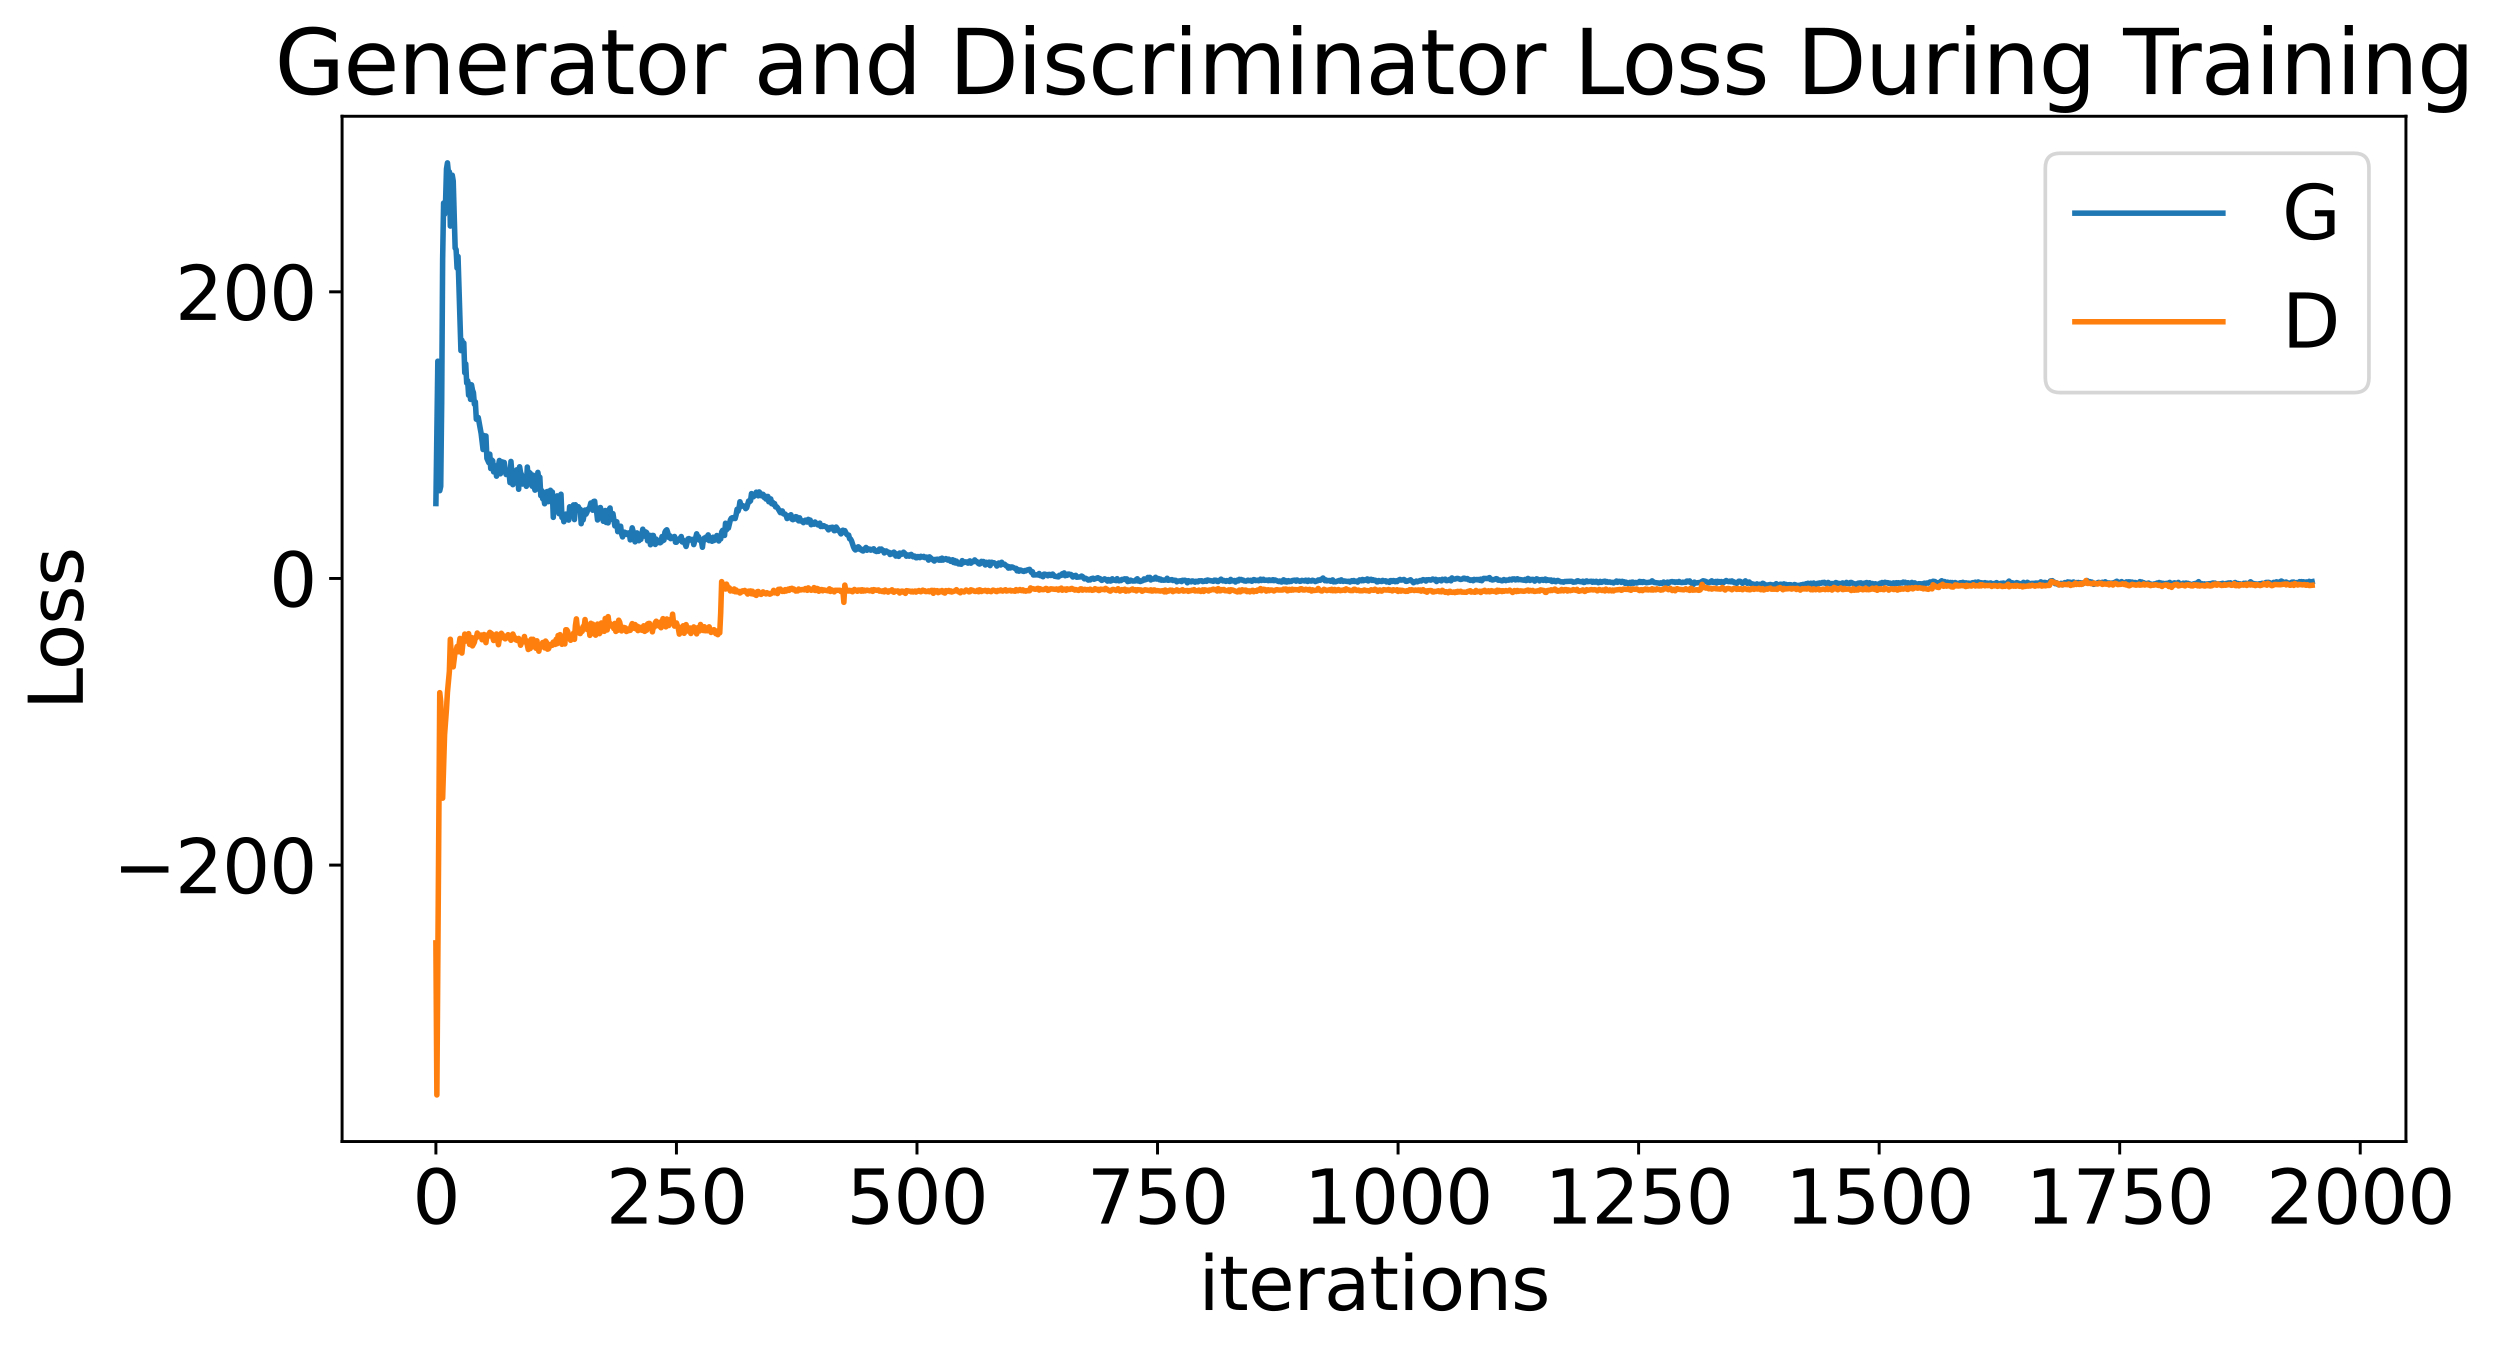 <?xml version="1.0" encoding="utf-8" standalone="no"?>
<!DOCTYPE svg PUBLIC "-//W3C//DTD SVG 1.1//EN"
  "http://www.w3.org/Graphics/SVG/1.1/DTD/svg11.dtd">
<svg xmlns:xlink="http://www.w3.org/1999/xlink" width="675.923pt" height="365.549pt" viewBox="0 0 675.923 365.549" xmlns="http://www.w3.org/2000/svg" version="1.1">
 <defs>
  <style type="text/css">*{stroke-linejoin: round; stroke-linecap: butt}</style>
 </defs>
 <g id="figure_1">
  <g id="patch_1">
   <path d="M 0 365.549 
L 675.923 365.549 
L 675.923 -0 
L 0 -0 
z
" style="fill: #ffffff"/>
  </g>
  <g id="axes_1">
   <g id="patch_2">
    <path d="M 92.491 308.636 
L 650.491 308.636 
L 650.491 31.436 
L 92.491 31.436 
z
" style="fill: #ffffff"/>
   </g>
   <g id="matplotlib.axis_1">
    <g id="xtick_1">
     <g id="line2d_1">
      <defs>
       <path id="mfe6ef1e76e" d="M 0 0 
L 0 3.5 
" style="stroke: #000000; stroke-width: 0.8"/>
      </defs>
      <g>
       <use xlink:href="#mfe6ef1e76e" x="117.854" y="308.636" style="stroke: #000000; stroke-width: 0.8"/>
      </g>
     </g>
     <g id="text_1">
      <!-- 0 -->
      <g transform="translate(111.492 330.833) scale(0.2 -0.2)">
       <defs>
        <path id="DejaVuSans-30" d="M 2034 4250 
Q 1547 4250 1301 3770 
Q 1056 3291 1056 2328 
Q 1056 1369 1301 889 
Q 1547 409 2034 409 
Q 2525 409 2770 889 
Q 3016 1369 3016 2328 
Q 3016 3291 2770 3770 
Q 2525 4250 2034 4250 
z
M 2034 4750 
Q 2819 4750 3233 4129 
Q 3647 3509 3647 2328 
Q 3647 1150 3233 529 
Q 2819 -91 2034 -91 
Q 1250 -91 836 529 
Q 422 1150 422 2328 
Q 422 3509 836 4129 
Q 1250 4750 2034 4750 
z
" transform="scale(0.016)"/>
       </defs>
       <use xlink:href="#DejaVuSans-30"/>
      </g>
     </g>
    </g>
    <g id="xtick_2">
     <g id="line2d_2">
      <g>
       <use xlink:href="#mfe6ef1e76e" x="182.889" y="308.636" style="stroke: #000000; stroke-width: 0.8"/>
      </g>
     </g>
     <g id="text_2">
      <!-- 250 -->
      <g transform="translate(163.802 330.833) scale(0.2 -0.2)">
       <defs>
        <path id="DejaVuSans-32" d="M 1228 531 
L 3431 531 
L 3431 0 
L 469 0 
L 469 531 
Q 828 903 1448 1529 
Q 2069 2156 2228 2338 
Q 2531 2678 2651 2914 
Q 2772 3150 2772 3378 
Q 2772 3750 2511 3984 
Q 2250 4219 1831 4219 
Q 1534 4219 1204 4116 
Q 875 4013 500 3803 
L 500 4441 
Q 881 4594 1212 4672 
Q 1544 4750 1819 4750 
Q 2544 4750 2975 4387 
Q 3406 4025 3406 3419 
Q 3406 3131 3298 2873 
Q 3191 2616 2906 2266 
Q 2828 2175 2409 1742 
Q 1991 1309 1228 531 
z
" transform="scale(0.016)"/>
        <path id="DejaVuSans-35" d="M 691 4666 
L 3169 4666 
L 3169 4134 
L 1269 4134 
L 1269 2991 
Q 1406 3038 1543 3061 
Q 1681 3084 1819 3084 
Q 2600 3084 3056 2656 
Q 3513 2228 3513 1497 
Q 3513 744 3044 326 
Q 2575 -91 1722 -91 
Q 1428 -91 1123 -41 
Q 819 9 494 109 
L 494 744 
Q 775 591 1075 516 
Q 1375 441 1709 441 
Q 2250 441 2565 725 
Q 2881 1009 2881 1497 
Q 2881 1984 2565 2268 
Q 2250 2553 1709 2553 
Q 1456 2553 1204 2497 
Q 953 2441 691 2322 
L 691 4666 
z
" transform="scale(0.016)"/>
       </defs>
       <use xlink:href="#DejaVuSans-32"/>
       <use xlink:href="#DejaVuSans-35" x="63.623"/>
       <use xlink:href="#DejaVuSans-30" x="127.246"/>
      </g>
     </g>
    </g>
    <g id="xtick_3">
     <g id="line2d_3">
      <g>
       <use xlink:href="#mfe6ef1e76e" x="247.924" y="308.636" style="stroke: #000000; stroke-width: 0.8"/>
      </g>
     </g>
     <g id="text_3">
      <!-- 500 -->
      <g transform="translate(228.837 330.833) scale(0.2 -0.2)">
       <use xlink:href="#DejaVuSans-35"/>
       <use xlink:href="#DejaVuSans-30" x="63.623"/>
       <use xlink:href="#DejaVuSans-30" x="127.246"/>
      </g>
     </g>
    </g>
    <g id="xtick_4">
     <g id="line2d_4">
      <g>
       <use xlink:href="#mfe6ef1e76e" x="312.959" y="308.636" style="stroke: #000000; stroke-width: 0.8"/>
      </g>
     </g>
     <g id="text_4">
      <!-- 750 -->
      <g transform="translate(293.872 330.833) scale(0.2 -0.2)">
       <defs>
        <path id="DejaVuSans-37" d="M 525 4666 
L 3525 4666 
L 3525 4397 
L 1831 0 
L 1172 0 
L 2766 4134 
L 525 4134 
L 525 4666 
z
" transform="scale(0.016)"/>
       </defs>
       <use xlink:href="#DejaVuSans-37"/>
       <use xlink:href="#DejaVuSans-35" x="63.623"/>
       <use xlink:href="#DejaVuSans-30" x="127.246"/>
      </g>
     </g>
    </g>
    <g id="xtick_5">
     <g id="line2d_5">
      <g>
       <use xlink:href="#mfe6ef1e76e" x="377.994" y="308.636" style="stroke: #000000; stroke-width: 0.8"/>
      </g>
     </g>
     <g id="text_5">
      <!-- 1000 -->
      <g transform="translate(352.544 330.833) scale(0.2 -0.2)">
       <defs>
        <path id="DejaVuSans-31" d="M 794 531 
L 1825 531 
L 1825 4091 
L 703 3866 
L 703 4441 
L 1819 4666 
L 2450 4666 
L 2450 531 
L 3481 531 
L 3481 0 
L 794 0 
L 794 531 
z
" transform="scale(0.016)"/>
       </defs>
       <use xlink:href="#DejaVuSans-31"/>
       <use xlink:href="#DejaVuSans-30" x="63.623"/>
       <use xlink:href="#DejaVuSans-30" x="127.246"/>
       <use xlink:href="#DejaVuSans-30" x="190.869"/>
      </g>
     </g>
    </g>
    <g id="xtick_6">
     <g id="line2d_6">
      <g>
       <use xlink:href="#mfe6ef1e76e" x="443.029" y="308.636" style="stroke: #000000; stroke-width: 0.8"/>
      </g>
     </g>
     <g id="text_6">
      <!-- 1250 -->
      <g transform="translate(417.579 330.833) scale(0.2 -0.2)">
       <use xlink:href="#DejaVuSans-31"/>
       <use xlink:href="#DejaVuSans-32" x="63.623"/>
       <use xlink:href="#DejaVuSans-35" x="127.246"/>
       <use xlink:href="#DejaVuSans-30" x="190.869"/>
      </g>
     </g>
    </g>
    <g id="xtick_7">
     <g id="line2d_7">
      <g>
       <use xlink:href="#mfe6ef1e76e" x="508.064" y="308.636" style="stroke: #000000; stroke-width: 0.8"/>
      </g>
     </g>
     <g id="text_7">
      <!-- 1500 -->
      <g transform="translate(482.614 330.833) scale(0.2 -0.2)">
       <use xlink:href="#DejaVuSans-31"/>
       <use xlink:href="#DejaVuSans-35" x="63.623"/>
       <use xlink:href="#DejaVuSans-30" x="127.246"/>
       <use xlink:href="#DejaVuSans-30" x="190.869"/>
      </g>
     </g>
    </g>
    <g id="xtick_8">
     <g id="line2d_8">
      <g>
       <use xlink:href="#mfe6ef1e76e" x="573.099" y="308.636" style="stroke: #000000; stroke-width: 0.8"/>
      </g>
     </g>
     <g id="text_8">
      <!-- 1750 -->
      <g transform="translate(547.649 330.833) scale(0.2 -0.2)">
       <use xlink:href="#DejaVuSans-31"/>
       <use xlink:href="#DejaVuSans-37" x="63.623"/>
       <use xlink:href="#DejaVuSans-35" x="127.246"/>
       <use xlink:href="#DejaVuSans-30" x="190.869"/>
      </g>
     </g>
    </g>
    <g id="xtick_9">
     <g id="line2d_9">
      <g>
       <use xlink:href="#mfe6ef1e76e" x="638.134" y="308.636" style="stroke: #000000; stroke-width: 0.8"/>
      </g>
     </g>
     <g id="text_9">
      <!-- 2000 -->
      <g transform="translate(612.684 330.833) scale(0.2 -0.2)">
       <use xlink:href="#DejaVuSans-32"/>
       <use xlink:href="#DejaVuSans-30" x="63.623"/>
       <use xlink:href="#DejaVuSans-30" x="127.246"/>
       <use xlink:href="#DejaVuSans-30" x="190.869"/>
      </g>
     </g>
    </g>
    <g id="text_10">
     <!-- iterations -->
     <g transform="translate(324.036 354.189) scale(0.2 -0.2)">
      <defs>
       <path id="DejaVuSans-69" d="M 603 3500 
L 1178 3500 
L 1178 0 
L 603 0 
L 603 3500 
z
M 603 4863 
L 1178 4863 
L 1178 4134 
L 603 4134 
L 603 4863 
z
" transform="scale(0.016)"/>
       <path id="DejaVuSans-74" d="M 1172 4494 
L 1172 3500 
L 2356 3500 
L 2356 3053 
L 1172 3053 
L 1172 1153 
Q 1172 725 1289 603 
Q 1406 481 1766 481 
L 2356 481 
L 2356 0 
L 1766 0 
Q 1100 0 847 248 
Q 594 497 594 1153 
L 594 3053 
L 172 3053 
L 172 3500 
L 594 3500 
L 594 4494 
L 1172 4494 
z
" transform="scale(0.016)"/>
       <path id="DejaVuSans-65" d="M 3597 1894 
L 3597 1613 
L 953 1613 
Q 991 1019 1311 708 
Q 1631 397 2203 397 
Q 2534 397 2845 478 
Q 3156 559 3463 722 
L 3463 178 
Q 3153 47 2828 -22 
Q 2503 -91 2169 -91 
Q 1331 -91 842 396 
Q 353 884 353 1716 
Q 353 2575 817 3079 
Q 1281 3584 2069 3584 
Q 2775 3584 3186 3129 
Q 3597 2675 3597 1894 
z
M 3022 2063 
Q 3016 2534 2758 2815 
Q 2500 3097 2075 3097 
Q 1594 3097 1305 2825 
Q 1016 2553 972 2059 
L 3022 2063 
z
" transform="scale(0.016)"/>
       <path id="DejaVuSans-72" d="M 2631 2963 
Q 2534 3019 2420 3045 
Q 2306 3072 2169 3072 
Q 1681 3072 1420 2755 
Q 1159 2438 1159 1844 
L 1159 0 
L 581 0 
L 581 3500 
L 1159 3500 
L 1159 2956 
Q 1341 3275 1631 3429 
Q 1922 3584 2338 3584 
Q 2397 3584 2469 3576 
Q 2541 3569 2628 3553 
L 2631 2963 
z
" transform="scale(0.016)"/>
       <path id="DejaVuSans-61" d="M 2194 1759 
Q 1497 1759 1228 1600 
Q 959 1441 959 1056 
Q 959 750 1161 570 
Q 1363 391 1709 391 
Q 2188 391 2477 730 
Q 2766 1069 2766 1631 
L 2766 1759 
L 2194 1759 
z
M 3341 1997 
L 3341 0 
L 2766 0 
L 2766 531 
Q 2569 213 2275 61 
Q 1981 -91 1556 -91 
Q 1019 -91 701 211 
Q 384 513 384 1019 
Q 384 1609 779 1909 
Q 1175 2209 1959 2209 
L 2766 2209 
L 2766 2266 
Q 2766 2663 2505 2880 
Q 2244 3097 1772 3097 
Q 1472 3097 1187 3025 
Q 903 2953 641 2809 
L 641 3341 
Q 956 3463 1253 3523 
Q 1550 3584 1831 3584 
Q 2591 3584 2966 3190 
Q 3341 2797 3341 1997 
z
" transform="scale(0.016)"/>
       <path id="DejaVuSans-6f" d="M 1959 3097 
Q 1497 3097 1228 2736 
Q 959 2375 959 1747 
Q 959 1119 1226 758 
Q 1494 397 1959 397 
Q 2419 397 2687 759 
Q 2956 1122 2956 1747 
Q 2956 2369 2687 2733 
Q 2419 3097 1959 3097 
z
M 1959 3584 
Q 2709 3584 3137 3096 
Q 3566 2609 3566 1747 
Q 3566 888 3137 398 
Q 2709 -91 1959 -91 
Q 1206 -91 779 398 
Q 353 888 353 1747 
Q 353 2609 779 3096 
Q 1206 3584 1959 3584 
z
" transform="scale(0.016)"/>
       <path id="DejaVuSans-6e" d="M 3513 2113 
L 3513 0 
L 2938 0 
L 2938 2094 
Q 2938 2591 2744 2837 
Q 2550 3084 2163 3084 
Q 1697 3084 1428 2787 
Q 1159 2491 1159 1978 
L 1159 0 
L 581 0 
L 581 3500 
L 1159 3500 
L 1159 2956 
Q 1366 3272 1645 3428 
Q 1925 3584 2291 3584 
Q 2894 3584 3203 3211 
Q 3513 2838 3513 2113 
z
" transform="scale(0.016)"/>
       <path id="DejaVuSans-73" d="M 2834 3397 
L 2834 2853 
Q 2591 2978 2328 3040 
Q 2066 3103 1784 3103 
Q 1356 3103 1142 2972 
Q 928 2841 928 2578 
Q 928 2378 1081 2264 
Q 1234 2150 1697 2047 
L 1894 2003 
Q 2506 1872 2764 1633 
Q 3022 1394 3022 966 
Q 3022 478 2636 193 
Q 2250 -91 1575 -91 
Q 1294 -91 989 -36 
Q 684 19 347 128 
L 347 722 
Q 666 556 975 473 
Q 1284 391 1588 391 
Q 1994 391 2212 530 
Q 2431 669 2431 922 
Q 2431 1156 2273 1281 
Q 2116 1406 1581 1522 
L 1381 1569 
Q 847 1681 609 1914 
Q 372 2147 372 2553 
Q 372 3047 722 3315 
Q 1072 3584 1716 3584 
Q 2034 3584 2315 3537 
Q 2597 3491 2834 3397 
z
" transform="scale(0.016)"/>
      </defs>
      <use xlink:href="#DejaVuSans-69"/>
      <use xlink:href="#DejaVuSans-74" x="27.783"/>
      <use xlink:href="#DejaVuSans-65" x="66.992"/>
      <use xlink:href="#DejaVuSans-72" x="128.516"/>
      <use xlink:href="#DejaVuSans-61" x="169.629"/>
      <use xlink:href="#DejaVuSans-74" x="230.908"/>
      <use xlink:href="#DejaVuSans-69" x="270.117"/>
      <use xlink:href="#DejaVuSans-6f" x="297.9"/>
      <use xlink:href="#DejaVuSans-6e" x="359.082"/>
      <use xlink:href="#DejaVuSans-73" x="422.461"/>
     </g>
    </g>
   </g>
   <g id="matplotlib.axis_2">
    <g id="ytick_1">
     <g id="line2d_10">
      <defs>
       <path id="m0a5ca8fd28" d="M 0 0 
L -3.5 0 
" style="stroke: #000000; stroke-width: 0.8"/>
      </defs>
      <g>
       <use xlink:href="#m0a5ca8fd28" x="92.491" y="233.899" style="stroke: #000000; stroke-width: 0.8"/>
      </g>
     </g>
     <g id="text_11">
      <!-- −200 -->
      <g transform="translate(30.556 241.498) scale(0.2 -0.2)">
       <defs>
        <path id="DejaVuSans-2212" d="M 678 2272 
L 4684 2272 
L 4684 1741 
L 678 1741 
L 678 2272 
z
" transform="scale(0.016)"/>
       </defs>
       <use xlink:href="#DejaVuSans-2212"/>
       <use xlink:href="#DejaVuSans-32" x="83.789"/>
       <use xlink:href="#DejaVuSans-30" x="147.412"/>
       <use xlink:href="#DejaVuSans-30" x="211.035"/>
      </g>
     </g>
    </g>
    <g id="ytick_2">
     <g id="line2d_11">
      <g>
       <use xlink:href="#m0a5ca8fd28" x="92.491" y="156.401" style="stroke: #000000; stroke-width: 0.8"/>
      </g>
     </g>
     <g id="text_12">
      <!-- 0 -->
      <g transform="translate(72.766 163.999) scale(0.2 -0.2)">
       <use xlink:href="#DejaVuSans-30"/>
      </g>
     </g>
    </g>
    <g id="ytick_3">
     <g id="line2d_12">
      <g>
       <use xlink:href="#m0a5ca8fd28" x="92.491" y="78.903" style="stroke: #000000; stroke-width: 0.8"/>
      </g>
     </g>
     <g id="text_13">
      <!-- 200 -->
      <g transform="translate(47.316 86.501) scale(0.2 -0.2)">
       <use xlink:href="#DejaVuSans-32"/>
       <use xlink:href="#DejaVuSans-30" x="63.623"/>
       <use xlink:href="#DejaVuSans-30" x="127.246"/>
      </g>
     </g>
    </g>
    <g id="text_14">
     <!-- Loss -->
     <g transform="translate(22.397 191.971) rotate(-90) scale(0.2 -0.2)">
      <defs>
       <path id="DejaVuSans-4c" d="M 628 4666 
L 1259 4666 
L 1259 531 
L 3531 531 
L 3531 0 
L 628 0 
L 628 4666 
z
" transform="scale(0.016)"/>
      </defs>
      <use xlink:href="#DejaVuSans-4c"/>
      <use xlink:href="#DejaVuSans-6f" x="53.963"/>
      <use xlink:href="#DejaVuSans-73" x="115.145"/>
      <use xlink:href="#DejaVuSans-73" x="167.244"/>
     </g>
    </g>
   </g>
   <g id="line2d_13">
    <path d="M 117.854 136.14 
L 118.375 97.659 
L 118.895 132.665 
L 119.155 131.502 
L 119.415 109.075 
L 119.675 70.057 
L 119.935 54.902 
L 120.196 57.927 
L 120.456 54.949 
L 120.716 45.68 
L 120.976 44.036 
L 121.236 46.554 
L 121.496 46.465 
L 121.756 61.121 
L 122.277 47.372 
L 122.537 48.944 
L 123.057 67.071 
L 123.317 67.467 
L 123.577 72.478 
L 123.837 69.343 
L 124.618 94.791 
L 124.878 91.969 
L 125.138 93.23 
L 125.398 92.73 
L 125.658 100.784 
L 125.919 98.378 
L 126.179 103.556 
L 126.439 102.927 
L 126.699 106.844 
L 126.959 103.849 
L 127.219 107.982 
L 127.479 104.046 
L 127.74 105.455 
L 128 106.16 
L 128.26 109.28 
L 128.52 108.658 
L 128.78 113.349 
L 129.04 112.803 
L 129.3 112.887 
L 130.081 117.193 
L 130.601 121.53 
L 130.861 117.759 
L 131.121 121.031 
L 131.382 117.875 
L 131.642 123.929 
L 132.162 125.099 
L 132.422 122.79 
L 132.682 126.681 
L 132.942 124.354 
L 133.203 124.599 
L 133.463 127.579 
L 133.983 125.95 
L 134.243 128.74 
L 135.023 124.5 
L 135.284 128.1 
L 135.544 127.649 
L 135.804 124.881 
L 136.064 126.072 
L 136.324 125.034 
L 136.844 128.292 
L 137.105 127.82 
L 137.365 128.384 
L 137.625 127.725 
L 137.885 130.487 
L 138.145 124.764 
L 138.665 131.038 
L 138.926 129.37 
L 139.186 128.508 
L 139.446 129.993 
L 139.706 127.025 
L 139.966 128.463 
L 140.226 132.281 
L 140.486 126.205 
L 140.747 127.787 
L 141.007 128.366 
L 141.267 130.871 
L 141.527 129.202 
L 141.787 130.455 
L 142.047 129.325 
L 142.307 131.487 
L 142.568 126.281 
L 142.828 129.134 
L 143.088 127.715 
L 143.348 127.934 
L 143.608 130.968 
L 143.868 131.452 
L 144.128 128.474 
L 144.389 131.652 
L 144.649 132.517 
L 144.909 132.328 
L 145.169 131.551 
L 145.429 127.72 
L 145.689 129.542 
L 145.949 129.013 
L 146.21 133.998 
L 146.47 132.653 
L 146.73 134.847 
L 146.99 134.467 
L 147.25 136.2 
L 147.51 135.547 
L 147.77 132.984 
L 148.03 132.882 
L 148.291 135.628 
L 148.551 134.707 
L 148.811 132.555 
L 149.071 134.507 
L 149.331 133.026 
L 149.591 139.876 
L 149.851 134.537 
L 150.112 138.061 
L 150.632 134.071 
L 150.892 137.174 
L 151.152 138.894 
L 151.412 134.347 
L 151.672 133.629 
L 151.933 139.905 
L 152.193 139.352 
L 152.453 141.054 
L 152.713 140.309 
L 152.973 138.999 
L 153.493 139.654 
L 153.754 140.618 
L 154.014 137.012 
L 154.274 139.155 
L 155.054 136.511 
L 155.314 140.474 
L 155.575 136.475 
L 155.835 137.702 
L 156.095 137.835 
L 156.355 137.004 
L 156.615 137.95 
L 156.875 137.668 
L 157.135 141.592 
L 157.396 138.274 
L 157.656 140.583 
L 158.176 137.904 
L 158.436 139.008 
L 158.696 138.483 
L 158.956 137.668 
L 159.216 137.641 
L 159.477 137.022 
L 159.737 136.006 
L 159.997 137.474 
L 160.257 137.945 
L 160.517 135.58 
L 160.777 135.523 
L 161.037 137.943 
L 161.298 138.274 
L 161.558 140.578 
L 162.078 137.335 
L 162.338 137.226 
L 163.119 140.936 
L 163.379 138.706 
L 163.639 138.032 
L 163.899 141.259 
L 164.159 139.099 
L 164.419 141.37 
L 164.679 137.772 
L 164.94 137.348 
L 165.2 140.418 
L 165.46 139.414 
L 165.72 138.879 
L 166.24 142.185 
L 166.5 141.025 
L 166.761 141.072 
L 167.021 143.736 
L 167.281 143.389 
L 167.801 142.272 
L 168.061 144.384 
L 168.321 145.164 
L 168.582 144.087 
L 168.842 143.884 
L 169.102 144.458 
L 169.362 144.067 
L 169.622 144.523 
L 169.882 144.576 
L 170.142 144.057 
L 170.403 145.965 
L 170.923 142.713 
L 171.183 143.652 
L 171.703 146.492 
L 171.963 144.781 
L 172.223 144.082 
L 172.484 144.852 
L 172.744 146.19 
L 173.004 144.657 
L 173.264 145.826 
L 173.784 143.08 
L 174.044 144.296 
L 174.305 144.961 
L 174.565 143.809 
L 174.825 143.998 
L 175.085 146.216 
L 175.345 144.777 
L 175.605 144.719 
L 175.865 147.279 
L 176.126 145.481 
L 176.386 144.759 
L 176.646 144.778 
L 177.166 147.196 
L 177.426 145.772 
L 177.686 146.071 
L 177.947 146.691 
L 178.207 146.572 
L 178.467 146.758 
L 178.727 146.584 
L 178.987 145.073 
L 179.247 146.164 
L 179.507 146.019 
L 179.768 143.898 
L 180.028 143.448 
L 180.288 143.243 
L 180.548 144.034 
L 180.808 145.291 
L 181.068 144.827 
L 181.328 145.636 
L 181.589 145.168 
L 182.109 145.381 
L 182.369 145.052 
L 182.629 146.596 
L 182.889 146.597 
L 183.149 146.024 
L 183.41 146.121 
L 183.67 145.644 
L 183.93 145.637 
L 184.19 145.064 
L 184.45 146.528 
L 184.71 146.055 
L 184.97 146.379 
L 185.491 147.743 
L 186.011 145.699 
L 186.271 145.614 
L 186.791 146.032 
L 187.051 145.842 
L 187.312 145.851 
L 187.572 147.242 
L 188.092 145.385 
L 188.352 144.331 
L 188.612 145.157 
L 188.872 145.113 
L 189.133 146.047 
L 189.393 146.109 
L 189.653 146.358 
L 189.913 147.967 
L 190.173 145.834 
L 190.433 145.472 
L 190.693 145.909 
L 190.954 145.176 
L 191.214 145.312 
L 191.474 144.622 
L 191.734 146.161 
L 191.994 145.989 
L 192.254 145.61 
L 192.514 146.34 
L 192.775 145.256 
L 193.035 146.137 
L 193.295 145.935 
L 193.815 144.794 
L 194.075 145.823 
L 194.335 146.259 
L 194.596 145.546 
L 194.856 145.704 
L 195.116 143.834 
L 195.376 143.393 
L 195.896 144.764 
L 196.156 141.472 
L 196.416 143.258 
L 196.677 142.123 
L 196.937 142.771 
L 197.457 140.614 
L 197.717 140.124 
L 197.977 139.984 
L 198.237 140.199 
L 198.498 139.866 
L 198.758 140.192 
L 199.018 139.209 
L 199.278 137.7 
L 199.538 138.212 
L 199.798 137.473 
L 200.058 135.659 
L 200.319 136.514 
L 200.579 136.846 
L 200.839 136.709 
L 201.359 136.991 
L 201.619 137.518 
L 201.879 137.285 
L 202.4 135.462 
L 202.66 135.643 
L 202.92 135.398 
L 203.18 133.459 
L 203.7 134.31 
L 204.221 133.713 
L 204.481 133.074 
L 204.741 133.282 
L 205.001 134.055 
L 205.261 133.006 
L 205.521 133.292 
L 205.782 134.015 
L 206.042 133.692 
L 206.302 133.654 
L 206.562 134.464 
L 206.822 134.108 
L 207.082 134.925 
L 207.342 134.937 
L 207.603 134.225 
L 207.863 135.659 
L 208.123 135.125 
L 208.383 134.892 
L 208.643 136.185 
L 208.903 135.805 
L 209.163 136.403 
L 209.423 136.163 
L 209.684 137.044 
L 209.944 136.978 
L 210.204 137.257 
L 210.984 138.599 
L 211.244 138.164 
L 211.505 138.149 
L 211.765 138.876 
L 212.025 139.009 
L 212.285 138.997 
L 212.545 139.359 
L 212.805 140.196 
L 213.326 139.446 
L 213.586 139.625 
L 213.846 139.176 
L 214.106 140.361 
L 214.366 140.508 
L 214.626 140.278 
L 214.886 140.344 
L 215.147 139.689 
L 215.407 139.764 
L 215.667 140.471 
L 215.927 140.824 
L 216.187 140.008 
L 216.447 140.868 
L 216.968 140.81 
L 217.228 141.31 
L 217.748 140.643 
L 218.008 141.05 
L 218.268 141.153 
L 218.528 140.423 
L 218.789 140.617 
L 219.049 140.614 
L 219.309 141.863 
L 219.829 141.369 
L 220.089 141.728 
L 220.349 141.138 
L 220.87 141.68 
L 221.13 141.923 
L 221.39 141.879 
L 221.65 141.446 
L 221.91 142.349 
L 222.17 142.178 
L 222.43 142.347 
L 222.691 142.126 
L 223.211 142.4 
L 223.471 142.475 
L 223.991 143.255 
L 224.512 142.625 
L 224.772 142.94 
L 225.032 142.544 
L 225.292 142.637 
L 225.552 143.491 
L 225.812 143.441 
L 226.072 142.499 
L 226.593 143.268 
L 226.853 143.509 
L 227.373 144.345 
L 227.633 144.042 
L 227.893 143.35 
L 228.154 143.767 
L 228.414 143.468 
L 228.934 144.489 
L 229.194 144.669 
L 229.454 144.672 
L 229.714 145.67 
L 229.975 145.761 
L 230.235 146.258 
L 230.755 147.848 
L 231.015 148.419 
L 231.275 148.689 
L 231.535 148.047 
L 231.796 148.449 
L 232.056 147.839 
L 232.316 148.049 
L 232.576 148.58 
L 232.836 148.473 
L 233.096 148.87 
L 233.356 148.969 
L 234.137 148.023 
L 234.397 148.769 
L 234.657 148.372 
L 234.917 148.493 
L 235.177 148.478 
L 235.437 148.748 
L 236.218 148.377 
L 236.478 148.894 
L 236.998 149.113 
L 237.258 148.87 
L 237.519 149.059 
L 237.779 148.448 
L 238.039 148.64 
L 238.299 148.444 
L 238.559 148.854 
L 238.819 148.832 
L 239.079 149.493 
L 239.34 149.321 
L 239.6 148.955 
L 240.12 149.348 
L 240.38 149.344 
L 240.64 149.915 
L 240.9 149.514 
L 241.161 149.77 
L 241.681 149.281 
L 241.941 149.529 
L 242.201 150.34 
L 242.461 149.766 
L 242.721 149.811 
L 242.982 150.424 
L 243.242 149.526 
L 243.502 149.917 
L 244.022 149.784 
L 244.282 149.298 
L 244.803 149.799 
L 245.063 150.376 
L 245.323 150.048 
L 245.583 150.062 
L 245.843 150.378 
L 246.103 149.992 
L 246.363 149.896 
L 246.884 150.541 
L 247.144 150.339 
L 247.404 150.392 
L 247.664 150.799 
L 247.924 150.784 
L 248.184 150.476 
L 248.444 150.561 
L 248.705 150.767 
L 248.965 150.405 
L 249.225 150.592 
L 249.485 150.61 
L 249.745 150.436 
L 250.005 150.759 
L 250.526 150.627 
L 250.786 150.923 
L 251.046 151.434 
L 251.306 150.56 
L 252.607 151.686 
L 252.867 151.245 
L 253.127 151.34 
L 253.387 151.189 
L 253.907 151.46 
L 254.168 151.103 
L 254.428 151.463 
L 254.688 150.909 
L 254.948 151.436 
L 255.208 151.265 
L 255.468 151.239 
L 255.728 151.036 
L 255.989 151.155 
L 256.249 151.431 
L 256.509 151.183 
L 257.029 151.762 
L 257.549 151.34 
L 257.81 152.078 
L 258.07 151.541 
L 258.33 152.217 
L 258.59 151.72 
L 259.11 152.454 
L 259.37 152.475 
L 259.63 152.178 
L 259.891 152.557 
L 260.151 151.582 
L 260.671 152.087 
L 260.931 151.928 
L 261.191 151.923 
L 261.712 152.252 
L 261.972 151.787 
L 262.232 151.652 
L 262.492 152.266 
L 262.752 151.899 
L 263.012 151.932 
L 263.272 151.812 
L 263.533 151.389 
L 263.793 151.815 
L 264.053 151.796 
L 264.573 152.38 
L 264.833 152.495 
L 265.093 152.358 
L 265.354 151.78 
L 265.614 151.87 
L 265.874 151.819 
L 266.394 152.745 
L 266.654 152.028 
L 267.175 152.58 
L 267.435 151.995 
L 267.695 152.918 
L 267.955 152.035 
L 268.215 152.038 
L 268.475 152.223 
L 268.735 152.15 
L 269.256 152.495 
L 269.516 153.04 
L 270.036 152.225 
L 270.296 152.338 
L 270.556 152.757 
L 270.816 152.019 
L 271.077 152.466 
L 271.337 152.592 
L 271.597 152.545 
L 272.117 153.036 
L 272.377 153.083 
L 272.637 153.593 
L 272.898 153.245 
L 273.158 153.559 
L 273.418 153.292 
L 273.678 153.298 
L 274.458 153.698 
L 274.719 153.676 
L 274.979 154.341 
L 275.239 153.995 
L 275.499 154.429 
L 275.759 154.116 
L 276.019 154.144 
L 276.54 154.426 
L 276.8 154.495 
L 277.06 154.265 
L 277.32 154.362 
L 277.58 154.155 
L 278.1 154.005 
L 278.361 153.936 
L 278.881 154.769 
L 279.141 154.579 
L 279.401 155.456 
L 280.442 155.401 
L 280.702 155.466 
L 280.962 155.063 
L 281.222 155.629 
L 281.482 155.637 
L 282.003 155.926 
L 282.263 155.242 
L 282.523 155.242 
L 282.783 155.431 
L 283.043 155.342 
L 283.303 155.675 
L 283.563 155.318 
L 283.823 155.313 
L 284.084 155.587 
L 284.344 155.54 
L 284.604 155.213 
L 285.124 155.795 
L 286.165 155.969 
L 286.425 155.538 
L 286.945 155.561 
L 287.205 155.128 
L 287.465 155.427 
L 287.726 154.904 
L 287.986 155.656 
L 288.246 155.443 
L 288.506 155.553 
L 288.766 155.221 
L 289.026 155.212 
L 289.286 155.376 
L 289.547 155.325 
L 290.067 156 
L 290.327 155.643 
L 290.587 155.713 
L 290.847 155.558 
L 291.107 156.061 
L 292.148 155.963 
L 292.408 155.754 
L 292.668 155.876 
L 293.189 156.5 
L 293.449 156.333 
L 293.969 156.594 
L 294.229 156.833 
L 294.489 156.669 
L 294.749 156.795 
L 295.01 156.477 
L 295.53 156.337 
L 295.79 156.608 
L 296.83 156.2 
L 297.091 156.41 
L 297.351 156.419 
L 297.871 156.92 
L 298.651 156.501 
L 298.912 156.703 
L 299.172 156.705 
L 299.432 157.113 
L 299.692 156.7 
L 300.212 157.104 
L 300.472 157.024 
L 300.733 156.49 
L 300.993 156.827 
L 301.513 156.908 
L 301.773 156.982 
L 302.033 156.459 
L 302.293 156.947 
L 302.554 157.036 
L 302.814 156.908 
L 303.074 156.963 
L 303.334 156.661 
L 303.594 156.696 
L 304.114 156.491 
L 304.375 156.747 
L 304.635 156.512 
L 304.895 157.237 
L 305.155 156.882 
L 305.415 157.135 
L 305.675 156.859 
L 306.196 157.092 
L 306.976 157.061 
L 307.236 156.66 
L 307.496 156.484 
L 307.756 157.089 
L 308.016 156.92 
L 308.277 157.22 
L 309.057 156.938 
L 309.317 156.524 
L 309.577 156.774 
L 310.098 156.596 
L 310.358 156.121 
L 310.618 156.28 
L 310.878 156.109 
L 311.138 156.802 
L 311.398 156.506 
L 311.919 156.571 
L 312.439 156.086 
L 312.699 156.559 
L 313.219 156.429 
L 313.479 156.744 
L 313.74 156.564 
L 314 156.866 
L 314.26 156.778 
L 314.52 156.872 
L 315.3 156.797 
L 315.561 156.349 
L 315.821 156.889 
L 316.861 156.721 
L 317.121 156.949 
L 317.382 156.867 
L 317.902 156.925 
L 318.162 157.307 
L 318.422 157.138 
L 319.203 157.021 
L 319.463 157.242 
L 319.723 156.893 
L 319.983 156.954 
L 320.243 156.869 
L 320.503 156.912 
L 320.763 157.117 
L 321.023 157.565 
L 321.284 157.002 
L 322.064 157.304 
L 322.324 157.064 
L 322.584 157.098 
L 323.105 157.402 
L 323.365 157.157 
L 323.885 157.305 
L 324.145 157.041 
L 324.926 157.028 
L 325.186 157.231 
L 325.706 157.135 
L 325.966 156.95 
L 326.226 157.166 
L 326.486 156.814 
L 327.007 156.947 
L 327.787 157.092 
L 328.047 157.17 
L 328.307 156.863 
L 328.828 156.897 
L 329.088 157.198 
L 329.348 157.229 
L 330.128 156.59 
L 330.649 157.064 
L 330.909 156.94 
L 331.429 157.184 
L 331.689 156.979 
L 332.47 157.216 
L 332.73 156.659 
L 332.99 157.073 
L 333.77 156.957 
L 334.03 157.356 
L 334.551 156.862 
L 334.811 157.057 
L 335.071 156.636 
L 335.331 156.753 
L 335.591 156.68 
L 335.851 156.857 
L 336.112 156.844 
L 336.372 157.05 
L 336.892 157.114 
L 337.412 156.86 
L 337.672 157.006 
L 338.193 156.904 
L 338.453 157.158 
L 338.713 157.006 
L 338.973 156.707 
L 339.233 156.761 
L 339.493 156.966 
L 340.014 156.879 
L 340.274 157.016 
L 340.534 156.933 
L 340.794 156.597 
L 341.054 156.938 
L 341.575 156.619 
L 341.835 156.905 
L 342.615 156.841 
L 342.875 156.984 
L 343.135 156.784 
L 343.396 156.951 
L 343.656 156.845 
L 343.916 156.945 
L 344.176 156.739 
L 344.436 156.985 
L 344.696 156.798 
L 345.737 157.229 
L 345.997 157.086 
L 346.257 157.295 
L 346.517 157.358 
L 347.037 156.768 
L 347.298 157.277 
L 347.558 156.969 
L 347.818 157.357 
L 348.078 157.316 
L 348.338 156.993 
L 348.598 157.256 
L 348.858 157.108 
L 349.119 157.194 
L 349.379 156.965 
L 349.899 156.881 
L 350.159 156.857 
L 350.419 157.127 
L 350.679 156.814 
L 351.46 157.181 
L 351.72 157.128 
L 351.98 156.92 
L 352.761 157.081 
L 353.021 156.863 
L 353.541 157.203 
L 353.801 156.861 
L 354.061 157.05 
L 354.582 157.098 
L 354.842 156.884 
L 355.362 157.045 
L 355.622 157.24 
L 355.882 157.082 
L 356.142 157.065 
L 356.403 156.804 
L 356.923 156.9 
L 357.183 156.621 
L 357.443 156.584 
L 357.703 156.287 
L 358.223 157.002 
L 358.484 156.789 
L 358.744 157.044 
L 359.264 156.965 
L 359.524 156.958 
L 359.784 157.163 
L 360.044 157.051 
L 360.305 156.784 
L 360.565 157.317 
L 360.825 157.24 
L 361.085 157.294 
L 362.126 156.93 
L 362.386 157.152 
L 362.646 156.774 
L 362.906 157.072 
L 363.166 157.189 
L 363.426 157.072 
L 363.947 157.157 
L 364.467 157.214 
L 364.727 157.159 
L 364.987 157.361 
L 365.507 156.998 
L 365.768 157.194 
L 366.028 156.959 
L 366.288 157.208 
L 366.808 157.123 
L 367.068 157.38 
L 367.589 156.781 
L 367.849 156.843 
L 368.109 157.026 
L 368.369 156.672 
L 368.629 156.997 
L 368.889 156.767 
L 369.41 156.892 
L 369.67 156.525 
L 369.93 157.07 
L 370.19 156.712 
L 370.71 156.629 
L 370.97 156.921 
L 371.23 156.741 
L 371.491 156.932 
L 371.751 156.869 
L 372.011 156.953 
L 372.271 157.325 
L 372.531 157.298 
L 372.791 156.966 
L 373.312 157.174 
L 373.572 157.216 
L 373.832 156.923 
L 374.092 157.106 
L 374.612 157.023 
L 374.872 157.332 
L 375.133 157.169 
L 375.653 157.454 
L 375.913 156.995 
L 376.173 156.993 
L 376.433 157.191 
L 376.693 156.969 
L 376.954 157.006 
L 377.214 157.277 
L 377.474 157.026 
L 377.734 157.241 
L 377.994 156.932 
L 378.514 156.664 
L 378.775 156.846 
L 379.295 156.78 
L 379.555 156.673 
L 379.815 156.824 
L 380.075 157.169 
L 380.335 157.19 
L 381.376 156.757 
L 381.636 157.068 
L 381.896 157.201 
L 382.156 157.552 
L 382.937 157.099 
L 383.197 157.306 
L 383.977 156.954 
L 384.237 157.087 
L 384.758 156.716 
L 385.018 156.815 
L 385.278 156.794 
L 385.538 157.097 
L 385.798 156.753 
L 386.058 156.809 
L 386.319 156.726 
L 386.839 156.854 
L 387.359 156.559 
L 387.879 156.822 
L 388.14 156.637 
L 388.4 157.229 
L 388.66 156.791 
L 388.92 156.874 
L 389.18 156.761 
L 389.7 157.043 
L 389.961 156.627 
L 390.221 156.745 
L 390.481 156.735 
L 390.741 156.59 
L 391.001 156.968 
L 391.261 156.992 
L 392.042 156.62 
L 392.302 157.033 
L 392.562 156.256 
L 392.822 156.561 
L 393.342 156.582 
L 393.863 156.401 
L 394.123 156.38 
L 394.903 156.67 
L 395.423 156.541 
L 395.684 156.336 
L 395.944 156.332 
L 396.204 156.531 
L 396.724 156.43 
L 396.984 156.726 
L 397.244 156.687 
L 397.505 156.912 
L 398.025 156.765 
L 398.285 157.007 
L 398.545 156.657 
L 399.065 156.766 
L 399.326 156.677 
L 399.586 156.775 
L 399.846 156.676 
L 400.106 156.898 
L 400.366 156.58 
L 400.626 157.002 
L 401.147 156.381 
L 402.187 156.427 
L 402.707 156.167 
L 402.968 156.677 
L 403.228 156.607 
L 403.488 156.813 
L 404.008 156.677 
L 404.528 156.451 
L 404.789 156.525 
L 405.049 156.857 
L 405.569 156.845 
L 406.089 157.036 
L 406.349 156.957 
L 406.61 156.7 
L 407.13 156.982 
L 407.39 156.829 
L 407.91 156.852 
L 408.17 156.63 
L 408.691 156.813 
L 408.951 156.53 
L 409.471 156.527 
L 409.731 156.792 
L 409.991 156.709 
L 410.251 156.482 
L 410.512 156.748 
L 410.772 156.668 
L 412.072 156.874 
L 412.333 156.666 
L 412.593 156.97 
L 412.853 156.868 
L 413.113 156.395 
L 413.633 156.935 
L 413.893 156.648 
L 414.154 156.779 
L 414.414 156.638 
L 414.674 156.768 
L 414.934 157.115 
L 415.194 156.695 
L 415.454 156.494 
L 415.975 156.708 
L 416.235 157.045 
L 416.495 156.748 
L 417.015 156.681 
L 417.275 156.917 
L 417.796 156.556 
L 418.056 156.972 
L 418.316 156.724 
L 418.576 156.873 
L 418.836 156.814 
L 419.096 156.951 
L 419.356 156.807 
L 419.616 157.215 
L 419.877 157.158 
L 420.137 156.903 
L 420.397 157.198 
L 420.657 157.274 
L 420.917 157.007 
L 421.177 156.933 
L 421.958 157.3 
L 422.478 157.318 
L 422.738 157.396 
L 422.998 157.23 
L 424.819 157.154 
L 425.079 157.219 
L 425.34 157.404 
L 426.12 157.32 
L 426.38 157.066 
L 426.64 157.031 
L 426.9 157.209 
L 427.681 157.306 
L 427.941 157.148 
L 428.201 157.479 
L 428.461 157.431 
L 428.721 157.152 
L 428.982 157.065 
L 429.242 157.277 
L 430.282 157.153 
L 430.542 157.425 
L 430.803 157.185 
L 431.063 157.377 
L 431.323 157.386 
L 431.583 157.164 
L 432.103 157.544 
L 432.363 157.473 
L 432.623 157.186 
L 432.884 157.441 
L 433.144 157.399 
L 433.404 157.231 
L 433.924 157.136 
L 434.184 157.397 
L 434.444 157.236 
L 434.705 157.41 
L 435.225 157.339 
L 435.485 157.452 
L 436.005 157.459 
L 436.265 157.609 
L 436.526 157.398 
L 436.786 157.364 
L 437.046 157.096 
L 437.306 157.451 
L 437.566 157.229 
L 437.826 157.165 
L 438.086 157.243 
L 438.347 157.462 
L 438.607 157.177 
L 438.867 157.387 
L 439.127 157.298 
L 439.387 157.721 
L 439.647 157.406 
L 439.907 157.686 
L 440.168 157.731 
L 440.688 157.46 
L 440.948 157.829 
L 441.208 157.401 
L 441.468 157.384 
L 441.728 157.688 
L 442.249 157.479 
L 442.509 157.612 
L 443.029 157.463 
L 443.289 157.197 
L 443.549 157.45 
L 443.81 157.273 
L 444.07 157.487 
L 444.33 157.248 
L 444.59 157.399 
L 444.85 157.414 
L 445.11 157.545 
L 446.411 157.351 
L 446.671 157.048 
L 447.191 157.474 
L 448.232 157.609 
L 448.492 157.616 
L 448.752 157.762 
L 449.012 157.578 
L 449.272 157.748 
L 449.533 157.675 
L 449.793 157.368 
L 450.313 157.731 
L 450.573 157.675 
L 450.833 157.388 
L 451.093 157.724 
L 451.354 157.426 
L 451.874 157.276 
L 452.134 157.244 
L 452.394 157.372 
L 452.654 157.311 
L 452.914 157.48 
L 453.175 157.333 
L 453.695 157.435 
L 453.955 157.213 
L 454.215 157.423 
L 454.735 157.517 
L 454.996 157.398 
L 455.256 157.472 
L 455.516 157.401 
L 455.776 157.453 
L 456.036 157.119 
L 456.296 157.121 
L 456.556 157.32 
L 456.816 157.066 
L 457.077 157.48 
L 457.337 157.58 
L 457.597 157.942 
L 457.857 157.995 
L 458.117 157.393 
L 458.377 157.626 
L 459.678 157.479 
L 460.198 157.187 
L 460.458 157.032 
L 460.979 157.136 
L 462.019 157.586 
L 462.8 157.04 
L 463.06 157.458 
L 463.58 157.402 
L 463.84 157.215 
L 464.1 157.633 
L 464.361 157.175 
L 464.621 157.436 
L 464.881 157.246 
L 465.141 157.449 
L 465.401 157.233 
L 465.921 157.574 
L 466.182 157.243 
L 466.442 157.222 
L 466.702 156.962 
L 467.222 157.241 
L 467.482 157.275 
L 467.742 157.134 
L 468.003 157.307 
L 468.263 157.069 
L 468.523 157.364 
L 468.783 157.306 
L 469.043 157.579 
L 469.303 157.534 
L 469.563 157.73 
L 470.084 157.16 
L 470.344 157.144 
L 470.604 157.242 
L 471.124 157.713 
L 471.905 157.052 
L 472.425 157.711 
L 472.945 157.361 
L 473.205 157.732 
L 474.246 157.987 
L 474.506 158.224 
L 475.026 157.863 
L 475.286 158.056 
L 475.807 157.971 
L 476.327 158.122 
L 476.587 157.706 
L 476.847 157.803 
L 477.368 158.359 
L 477.628 158.152 
L 477.888 158.189 
L 478.668 158.025 
L 478.928 158.16 
L 479.449 158.129 
L 479.709 158.185 
L 479.969 158.114 
L 480.229 157.811 
L 480.489 158.289 
L 480.749 158.083 
L 481.01 158.158 
L 481.27 157.972 
L 481.53 157.959 
L 481.79 158.169 
L 482.31 157.87 
L 482.57 158.083 
L 482.83 157.995 
L 483.091 158.151 
L 483.871 158.08 
L 484.131 158.081 
L 484.651 158.3 
L 484.912 158.261 
L 485.172 158.038 
L 485.952 158.301 
L 486.212 158.439 
L 486.472 158.228 
L 486.733 158.286 
L 486.993 158.109 
L 487.253 158.128 
L 487.513 158.001 
L 488.033 158.046 
L 488.293 157.829 
L 488.554 158.126 
L 488.814 157.699 
L 489.074 158.022 
L 489.594 157.689 
L 489.854 157.964 
L 490.375 157.633 
L 490.895 158.226 
L 491.155 157.876 
L 491.415 157.712 
L 491.675 157.841 
L 491.935 157.611 
L 492.196 157.732 
L 492.716 157.497 
L 492.976 157.611 
L 493.236 157.445 
L 493.756 157.843 
L 494.277 157.479 
L 495.057 158.031 
L 495.317 157.767 
L 495.577 157.923 
L 495.837 157.748 
L 496.098 157.963 
L 496.358 157.505 
L 496.878 157.715 
L 497.658 157.801 
L 497.919 157.78 
L 498.179 157.602 
L 498.439 157.97 
L 498.699 157.852 
L 498.959 157.86 
L 499.219 157.466 
L 499.479 157.806 
L 499.74 157.66 
L 500 157.887 
L 500.26 157.502 
L 500.52 157.475 
L 501.3 157.864 
L 501.561 157.856 
L 501.821 158.139 
L 502.341 157.685 
L 503.121 157.587 
L 503.642 157.948 
L 503.902 157.713 
L 504.162 157.689 
L 504.682 157.504 
L 505.203 158.071 
L 505.463 157.556 
L 505.723 157.911 
L 505.983 157.977 
L 506.243 157.76 
L 506.503 158.035 
L 507.023 157.824 
L 507.284 157.977 
L 507.804 157.938 
L 508.064 157.961 
L 508.324 157.682 
L 508.584 157.795 
L 508.844 157.499 
L 509.365 157.689 
L 509.625 157.434 
L 510.145 157.583 
L 510.405 157.54 
L 510.665 157.733 
L 510.926 157.639 
L 511.446 157.861 
L 511.966 157.595 
L 512.226 157.926 
L 512.486 157.625 
L 512.747 157.549 
L 513.007 157.79 
L 513.267 157.554 
L 513.527 157.741 
L 513.787 157.59 
L 514.307 157.622 
L 514.568 157.384 
L 514.828 157.552 
L 515.088 157.425 
L 515.348 157.756 
L 515.608 157.802 
L 515.868 157.553 
L 516.128 157.771 
L 516.389 157.768 
L 516.909 157.471 
L 517.429 157.768 
L 517.689 157.594 
L 517.949 157.897 
L 518.47 157.931 
L 518.73 157.813 
L 519.77 157.875 
L 520.291 157.674 
L 520.551 157.726 
L 521.071 157.61 
L 521.331 157.663 
L 521.851 157.337 
L 522.112 157.613 
L 522.372 157.535 
L 522.632 157.155 
L 523.152 157.234 
L 523.412 157.91 
L 523.933 157.533 
L 524.193 157.547 
L 524.453 157.672 
L 524.713 157.203 
L 524.973 157.019 
L 525.233 157.442 
L 525.493 157.597 
L 525.754 157.239 
L 526.274 157.658 
L 526.534 157.397 
L 526.794 157.623 
L 527.314 157.484 
L 527.575 157.722 
L 527.835 157.509 
L 528.095 157.764 
L 528.615 157.506 
L 529.135 157.743 
L 529.656 157.841 
L 529.916 157.58 
L 530.176 157.552 
L 530.436 157.778 
L 530.696 157.449 
L 530.956 157.87 
L 531.216 157.597 
L 531.737 157.605 
L 531.997 157.765 
L 532.257 157.66 
L 532.517 157.877 
L 532.777 157.706 
L 533.037 157.773 
L 533.298 157.547 
L 533.558 157.531 
L 533.818 157.683 
L 534.078 157.408 
L 534.598 157.724 
L 534.858 157.344 
L 535.119 157.743 
L 535.379 157.526 
L 535.899 157.611 
L 536.159 157.617 
L 536.419 157.877 
L 536.679 157.532 
L 536.94 157.709 
L 537.2 157.641 
L 537.46 157.759 
L 538.24 157.616 
L 538.5 157.821 
L 538.761 157.805 
L 539.021 157.975 
L 539.281 157.727 
L 539.541 157.747 
L 539.801 157.525 
L 540.321 157.9 
L 541.102 157.698 
L 541.362 157.867 
L 541.622 157.635 
L 542.142 157.772 
L 542.663 157.649 
L 543.183 157.114 
L 543.703 157.799 
L 543.963 157.554 
L 544.744 157.756 
L 545.004 157.741 
L 545.264 157.521 
L 545.784 157.698 
L 546.044 157.868 
L 546.305 157.798 
L 546.565 157.863 
L 546.825 157.734 
L 547.085 157.454 
L 547.345 157.795 
L 547.865 157.77 
L 548.126 157.441 
L 548.906 157.9 
L 549.166 157.738 
L 550.207 157.711 
L 550.467 157.631 
L 550.727 157.848 
L 550.987 157.651 
L 551.247 157.786 
L 551.507 157.738 
L 551.768 157.322 
L 552.288 157.604 
L 552.808 157.459 
L 554.109 157.746 
L 554.369 157.083 
L 554.889 157.004 
L 555.149 157.359 
L 555.41 157.377 
L 555.67 157.81 
L 555.93 157.551 
L 556.45 158.035 
L 556.71 158.042 
L 557.23 157.721 
L 557.491 157.815 
L 557.751 158.079 
L 558.011 157.683 
L 558.271 157.516 
L 558.531 157.881 
L 558.791 157.715 
L 559.051 157.33 
L 559.312 157.491 
L 559.572 157.387 
L 559.832 157.635 
L 560.092 157.485 
L 560.352 157.716 
L 560.612 157.353 
L 560.872 157.607 
L 561.393 157.516 
L 561.653 157.641 
L 561.913 157.484 
L 562.173 157.65 
L 562.433 157.546 
L 562.693 157.795 
L 562.954 157.609 
L 563.214 157.797 
L 563.474 157.509 
L 563.994 157.371 
L 564.254 156.964 
L 564.775 157.608 
L 565.035 157.261 
L 565.295 157.47 
L 565.555 157.371 
L 565.815 157.527 
L 566.075 157.975 
L 566.335 157.811 
L 566.596 157.815 
L 567.376 157.462 
L 568.156 157.612 
L 568.416 157.426 
L 568.677 157.693 
L 568.937 157.653 
L 569.197 157.3 
L 569.717 157.688 
L 570.237 157.603 
L 570.758 157.787 
L 571.018 157.654 
L 571.538 157.575 
L 572.319 157.154 
L 572.579 157.486 
L 572.839 157.418 
L 573.099 157.534 
L 573.359 157.482 
L 573.619 157.249 
L 573.879 157.497 
L 574.4 157.666 
L 574.92 157.323 
L 575.18 157.479 
L 575.44 157.316 
L 575.961 157.342 
L 576.221 157.744 
L 576.481 157.38 
L 576.741 157.769 
L 577.001 157.824 
L 577.261 157.485 
L 577.521 157.557 
L 577.782 157.787 
L 578.042 157.684 
L 578.302 157.742 
L 578.562 157.251 
L 578.822 157.883 
L 579.082 157.353 
L 579.342 157.619 
L 579.603 157.552 
L 579.863 157.81 
L 580.383 157.747 
L 580.643 157.966 
L 580.903 157.637 
L 581.163 157.84 
L 582.204 158.053 
L 582.464 157.86 
L 582.724 157.879 
L 583.244 157.628 
L 583.505 157.742 
L 583.765 157.495 
L 584.025 157.625 
L 584.285 157.628 
L 584.545 157.83 
L 584.805 157.703 
L 585.065 157.818 
L 586.366 157.664 
L 586.626 157.467 
L 587.147 158.118 
L 587.407 157.961 
L 587.667 157.656 
L 587.927 157.576 
L 588.187 157.987 
L 588.968 157.465 
L 589.228 157.873 
L 589.488 158.005 
L 589.748 158.007 
L 590.268 157.676 
L 590.528 157.946 
L 590.789 157.697 
L 591.049 157.636 
L 591.309 157.842 
L 591.569 157.718 
L 591.829 157.942 
L 592.089 157.891 
L 592.349 158.138 
L 592.61 158.163 
L 593.13 157.839 
L 593.39 157.976 
L 593.65 157.716 
L 593.91 157.747 
L 594.43 157.268 
L 594.951 158.005 
L 595.211 157.784 
L 595.731 157.949 
L 595.991 157.854 
L 596.512 158.024 
L 596.772 157.866 
L 597.032 157.965 
L 597.292 157.806 
L 597.552 157.86 
L 598.333 157.621 
L 598.593 157.8 
L 598.853 157.648 
L 599.113 157.968 
L 600.674 157.812 
L 600.934 157.706 
L 601.714 158.008 
L 601.975 157.731 
L 602.235 157.755 
L 602.495 157.619 
L 602.755 157.898 
L 603.015 157.58 
L 603.275 157.869 
L 603.535 157.912 
L 604.316 157.496 
L 604.576 157.76 
L 605.096 157.757 
L 605.356 157.885 
L 605.616 157.845 
L 605.877 157.998 
L 606.397 158.04 
L 606.657 157.702 
L 606.917 157.985 
L 607.177 157.682 
L 607.698 158.032 
L 608.478 157.302 
L 609.258 157.925 
L 609.519 157.809 
L 609.779 158.181 
L 610.039 157.891 
L 610.299 158.091 
L 610.559 157.905 
L 611.079 157.813 
L 611.34 158.1 
L 611.6 157.708 
L 611.86 157.731 
L 612.38 157.971 
L 612.64 157.485 
L 613.421 157.453 
L 614.201 157.867 
L 614.461 157.818 
L 614.721 157.458 
L 614.982 157.539 
L 615.502 157.303 
L 615.762 157.629 
L 616.803 157.098 
L 617.583 157.526 
L 618.103 157.362 
L 618.363 157.695 
L 618.623 157.595 
L 619.144 157.74 
L 619.664 157.398 
L 620.184 157.383 
L 620.444 157.825 
L 620.705 157.89 
L 620.965 157.509 
L 621.225 157.657 
L 621.485 157.623 
L 621.745 157.258 
L 622.005 157.348 
L 622.265 157.254 
L 622.526 157.474 
L 622.786 157.294 
L 623.306 157.601 
L 623.566 157.335 
L 623.826 157.727 
L 624.347 157.175 
L 624.607 157.375 
L 625.127 157.266 
L 625.127 157.266 
" clip-path="url(#pa6ff1eb221)" style="fill: none; stroke: #1f77b4; stroke-width: 1.5; stroke-linecap: square"/>
   </g>
   <g id="line2d_14">
    <path d="M 117.854 254.938 
L 118.114 296.036 
L 118.895 187.277 
L 119.155 189.706 
L 119.415 199.948 
L 119.675 215.798 
L 120.196 198.697 
L 120.716 191.668 
L 120.976 187.178 
L 121.496 181.518 
L 121.756 172.837 
L 122.016 177.084 
L 122.277 176.002 
L 122.537 180.292 
L 123.057 176.065 
L 123.317 175.976 
L 123.577 174.803 
L 123.837 176.218 
L 124.358 172.622 
L 124.618 174.243 
L 124.878 176.567 
L 125.138 173.999 
L 125.398 173.336 
L 125.658 171.438 
L 125.919 173.335 
L 126.179 172.257 
L 126.439 172.221 
L 126.699 171.318 
L 126.959 174.228 
L 127.219 174.212 
L 127.479 172.362 
L 127.74 174.628 
L 128.26 173.635 
L 128.52 172.337 
L 128.78 172.441 
L 129.04 171.153 
L 129.3 171.941 
L 129.561 171.946 
L 129.821 172.135 
L 130.081 171.688 
L 130.341 172.966 
L 130.861 171.553 
L 131.382 173.746 
L 131.642 171.708 
L 132.162 171.971 
L 132.422 170.97 
L 132.942 171.355 
L 133.463 173.167 
L 133.983 172.811 
L 134.243 171.41 
L 134.763 174.302 
L 135.023 172.614 
L 135.284 172.593 
L 135.544 171.223 
L 135.804 171.567 
L 136.064 172.198 
L 136.584 172.719 
L 136.844 172.529 
L 137.105 171.88 
L 137.365 171.605 
L 137.625 172.486 
L 137.885 172.589 
L 138.145 173.111 
L 138.405 171.825 
L 138.665 171.428 
L 138.926 172.135 
L 139.186 172.388 
L 139.446 172.99 
L 139.966 173.197 
L 140.226 172.616 
L 140.486 173.117 
L 140.747 174.451 
L 141.267 173.067 
L 141.527 173.406 
L 141.787 172.091 
L 142.047 173.6 
L 142.307 173.205 
L 142.828 175.601 
L 143.088 175.336 
L 143.348 175.347 
L 143.608 172.839 
L 143.868 174.866 
L 144.128 172.849 
L 144.909 175.266 
L 145.169 173.254 
L 145.429 175.196 
L 145.689 176.064 
L 145.949 174.711 
L 146.21 174.717 
L 146.47 174.534 
L 146.73 173.717 
L 146.99 174.202 
L 147.25 175.168 
L 147.51 173.33 
L 147.77 173.708 
L 148.03 175.513 
L 148.291 175.413 
L 148.811 174.236 
L 149.071 174.495 
L 149.331 174.458 
L 149.591 173.598 
L 149.851 173.557 
L 150.112 174.227 
L 150.372 172.842 
L 150.632 174.034 
L 150.892 171.827 
L 151.152 173.467 
L 151.412 171.591 
L 151.672 173.837 
L 151.933 174.197 
L 152.453 172.478 
L 152.713 174.106 
L 152.973 170.267 
L 153.233 170.282 
L 153.493 170.728 
L 153.754 172.379 
L 154.014 172.545 
L 154.274 173.107 
L 154.534 172.728 
L 155.054 171.207 
L 155.314 172.857 
L 155.575 169.133 
L 155.835 167.331 
L 156.095 169.746 
L 156.355 170.899 
L 156.615 171.197 
L 156.875 171.291 
L 157.135 170.066 
L 157.396 170.702 
L 157.656 169.389 
L 157.916 169.828 
L 158.176 167.509 
L 158.436 169.868 
L 158.696 170.174 
L 158.956 169.14 
L 159.216 169.549 
L 159.477 171.784 
L 159.737 168.518 
L 159.997 168.988 
L 160.257 168.75 
L 160.777 171.451 
L 161.037 171.729 
L 161.298 171.055 
L 161.558 168.73 
L 162.078 171.317 
L 162.338 170.892 
L 162.598 168.434 
L 163.379 170.686 
L 163.639 167.229 
L 163.899 169.86 
L 164.159 170.316 
L 164.419 166.725 
L 164.679 168.727 
L 164.94 168.559 
L 165.46 169.359 
L 165.72 169.37 
L 165.98 169.962 
L 166.24 168.556 
L 166.5 170.719 
L 166.761 168.861 
L 167.021 170.408 
L 167.281 167.685 
L 167.541 168.199 
L 168.061 170.578 
L 168.582 169.629 
L 169.102 169.776 
L 169.362 170.736 
L 169.622 170.17 
L 169.882 170.534 
L 170.142 170.004 
L 170.403 170.423 
L 170.663 169.233 
L 170.923 168.608 
L 171.183 168.982 
L 171.443 169.866 
L 171.703 168.867 
L 171.963 170.029 
L 172.223 169.272 
L 172.484 170.494 
L 172.744 169.512 
L 173.004 169.666 
L 173.264 170.313 
L 173.784 170.442 
L 174.044 169.194 
L 174.305 170.7 
L 174.565 170.408 
L 174.825 170.391 
L 175.085 168.708 
L 175.345 168.568 
L 175.605 168.555 
L 175.865 169.783 
L 176.126 169.375 
L 176.386 170.829 
L 176.646 169.301 
L 176.906 169.558 
L 177.166 168.335 
L 177.426 167.962 
L 177.947 169.138 
L 178.207 169.273 
L 178.467 168.227 
L 178.727 169.717 
L 179.247 167.265 
L 179.507 168.508 
L 179.768 168.569 
L 180.028 169.474 
L 180.288 167.353 
L 180.808 169.124 
L 181.068 167.556 
L 181.328 167.498 
L 181.589 168.373 
L 181.849 166.058 
L 182.109 168.456 
L 182.369 169.284 
L 182.889 168.434 
L 183.41 169.942 
L 183.67 171.443 
L 183.93 170.744 
L 184.19 169.635 
L 184.45 169.532 
L 184.71 169.192 
L 184.97 171.22 
L 185.491 168.883 
L 185.751 169.998 
L 186.011 170.62 
L 186.271 170.429 
L 186.531 169.789 
L 186.791 171.271 
L 187.312 169.997 
L 187.572 169.501 
L 188.352 171.379 
L 188.612 169.724 
L 188.872 169.908 
L 189.133 170.598 
L 189.393 168.846 
L 190.173 170.477 
L 190.433 169.453 
L 190.693 170.539 
L 190.954 170.414 
L 191.214 170.541 
L 191.474 170.364 
L 191.734 169.476 
L 192.254 170.988 
L 193.035 170.251 
L 193.295 170.984 
L 193.555 171.334 
L 193.815 170.607 
L 194.075 171.595 
L 194.335 170.748 
L 194.596 171.102 
L 194.856 165.668 
L 195.116 157.26 
L 195.376 158.109 
L 195.896 158.065 
L 196.156 159.253 
L 196.416 157.933 
L 196.937 159.217 
L 197.197 158.952 
L 197.457 159.774 
L 197.717 159.497 
L 197.977 159.514 
L 198.237 159.81 
L 198.498 159.243 
L 198.758 159.991 
L 199.018 159.521 
L 199.278 160.026 
L 199.798 159.908 
L 200.058 160.33 
L 200.319 160.155 
L 200.579 159.819 
L 200.839 159.735 
L 201.099 159.897 
L 201.359 159.638 
L 201.619 160.053 
L 201.879 159.949 
L 202.14 160.615 
L 202.4 159.828 
L 202.66 159.866 
L 202.92 159.767 
L 203.18 160.545 
L 203.44 159.858 
L 203.7 160.629 
L 203.961 160.316 
L 204.221 160.832 
L 204.481 160.979 
L 204.741 159.986 
L 205.001 159.913 
L 205.261 160.488 
L 205.782 160.707 
L 206.302 160.027 
L 206.562 160.417 
L 206.822 160.304 
L 207.082 160.573 
L 207.342 160.25 
L 207.603 160.492 
L 207.863 160.433 
L 208.123 160.644 
L 208.383 160.544 
L 208.903 160.211 
L 209.163 159.614 
L 209.423 160.273 
L 209.944 159.907 
L 210.204 160.475 
L 210.464 159.343 
L 210.724 159.78 
L 210.984 159.274 
L 211.505 159.9 
L 211.765 159.765 
L 212.025 159.897 
L 212.285 159.424 
L 212.545 159.792 
L 212.805 159.647 
L 213.065 159.298 
L 213.326 159.625 
L 213.586 159.153 
L 213.846 159.176 
L 214.106 159.065 
L 214.366 159.419 
L 214.626 159.254 
L 215.147 159.801 
L 215.407 159.61 
L 215.667 159.768 
L 215.927 159.258 
L 216.187 159.465 
L 216.447 159.516 
L 216.968 159.382 
L 217.488 159.477 
L 217.748 159.131 
L 218.268 159.604 
L 218.528 158.947 
L 219.049 159.399 
L 219.309 159.591 
L 219.569 159.406 
L 219.829 159.504 
L 220.089 158.877 
L 220.349 159.628 
L 220.61 159.631 
L 220.87 159.097 
L 221.13 159.192 
L 221.39 159.852 
L 221.65 159.4 
L 221.91 159.601 
L 222.17 159.4 
L 222.43 159.734 
L 222.691 159.494 
L 223.211 159.609 
L 223.991 159.753 
L 224.251 159.199 
L 224.512 159.908 
L 224.772 159.466 
L 225.032 159.7 
L 225.292 159.645 
L 225.552 160.02 
L 225.812 159.596 
L 227.113 159.607 
L 227.373 159.948 
L 227.633 159.72 
L 227.893 159.649 
L 228.154 162.849 
L 228.414 158.196 
L 228.674 159.594 
L 228.934 159.817 
L 229.194 159.586 
L 229.454 159.791 
L 229.714 159.62 
L 229.975 159.814 
L 230.235 159.681 
L 230.495 159.995 
L 230.755 159.769 
L 231.015 159.373 
L 231.796 159.861 
L 232.056 159.527 
L 232.316 159.691 
L 232.576 159.505 
L 232.836 159.835 
L 233.096 159.45 
L 233.356 159.813 
L 233.616 159.551 
L 233.877 159.758 
L 234.397 159.55 
L 234.917 159.684 
L 235.177 159.744 
L 235.698 159.493 
L 235.958 159.886 
L 236.218 159.426 
L 236.998 159.598 
L 237.519 159.507 
L 237.779 159.821 
L 238.039 159.745 
L 238.559 159.927 
L 238.819 159.715 
L 239.079 160.015 
L 239.34 159.539 
L 240.12 160.086 
L 240.38 159.751 
L 240.9 159.786 
L 241.161 159.464 
L 241.421 159.98 
L 241.681 160.123 
L 241.941 159.784 
L 242.461 159.852 
L 242.721 159.765 
L 242.982 159.85 
L 243.242 160.332 
L 243.502 159.972 
L 243.762 159.825 
L 244.022 159.831 
L 244.282 160.13 
L 244.542 160.085 
L 244.803 160.429 
L 245.063 159.703 
L 246.103 159.86 
L 246.363 160.021 
L 246.623 159.838 
L 246.884 160.045 
L 247.404 159.803 
L 247.664 160.081 
L 247.924 159.821 
L 248.184 159.863 
L 248.444 159.664 
L 248.965 159.991 
L 249.225 159.846 
L 249.485 159.565 
L 249.745 159.79 
L 250.005 159.711 
L 250.265 159.947 
L 250.786 159.906 
L 251.046 159.76 
L 251.306 159.992 
L 251.826 159.623 
L 252.086 159.635 
L 252.347 160.405 
L 252.607 159.638 
L 252.867 159.889 
L 253.127 159.978 
L 253.387 159.697 
L 253.647 160.236 
L 253.907 160.1 
L 254.168 159.79 
L 254.428 160.004 
L 254.688 159.662 
L 254.948 159.831 
L 255.208 160.245 
L 255.468 160.342 
L 255.728 159.688 
L 255.989 159.846 
L 256.249 159.855 
L 256.509 159.646 
L 256.769 159.946 
L 257.029 159.754 
L 257.289 160.061 
L 258.33 159.708 
L 258.59 159.434 
L 259.11 159.986 
L 259.37 159.963 
L 259.63 160.27 
L 259.891 159.757 
L 260.671 160.045 
L 261.191 159.525 
L 261.712 159.784 
L 261.972 160.015 
L 262.232 159.97 
L 262.492 159.466 
L 263.012 159.635 
L 263.533 159.886 
L 263.793 159.907 
L 264.053 159.816 
L 264.313 159.599 
L 264.573 159.99 
L 264.833 159.466 
L 265.093 159.562 
L 265.354 159.92 
L 265.614 159.714 
L 265.874 159.773 
L 266.394 159.605 
L 266.914 159.927 
L 267.175 159.653 
L 267.955 159.966 
L 268.475 159.549 
L 268.996 159.708 
L 269.256 159.897 
L 269.516 159.945 
L 269.776 159.645 
L 270.296 159.736 
L 270.556 159.511 
L 271.077 159.812 
L 271.857 159.45 
L 272.117 159.793 
L 272.898 159.629 
L 273.158 159.588 
L 273.418 159.788 
L 273.678 159.697 
L 274.458 159.848 
L 274.719 159.419 
L 275.239 159.723 
L 275.759 159.395 
L 276.019 159.634 
L 276.279 159.687 
L 276.54 159.473 
L 276.8 159.771 
L 277.06 159.681 
L 277.32 159.827 
L 277.58 159.701 
L 278.361 159.706 
L 278.621 158.956 
L 278.881 159.21 
L 279.141 159.15 
L 279.921 159.326 
L 280.182 159.275 
L 280.442 159.101 
L 280.702 159.083 
L 280.962 159.538 
L 281.222 159.183 
L 281.482 159.372 
L 282.003 159.415 
L 282.263 159.406 
L 282.783 159.1 
L 283.043 159.169 
L 283.303 159.614 
L 283.563 159.549 
L 284.084 159.198 
L 285.384 159.348 
L 285.644 159.232 
L 286.165 159.536 
L 286.425 159.213 
L 286.685 159.351 
L 286.945 159.01 
L 287.205 159.577 
L 287.465 159.346 
L 287.986 159.271 
L 288.246 159.582 
L 288.506 159.202 
L 288.766 159.385 
L 289.026 159.292 
L 289.286 159.357 
L 289.547 159.146 
L 289.807 159.101 
L 290.067 159.326 
L 290.327 159.33 
L 290.587 159.536 
L 290.847 159.404 
L 291.628 159.629 
L 292.148 159.206 
L 292.408 159.228 
L 292.668 159.557 
L 293.189 159.345 
L 293.449 159.372 
L 293.709 159.516 
L 293.969 159.413 
L 294.489 159.516 
L 294.749 159.291 
L 295.27 159.604 
L 295.79 159.478 
L 296.05 159.163 
L 296.57 159.432 
L 296.83 159.352 
L 297.091 159.655 
L 297.351 159.574 
L 297.611 159.285 
L 297.871 159.381 
L 298.391 159.324 
L 298.651 159.459 
L 298.912 159.088 
L 299.952 159.733 
L 300.212 159.821 
L 300.733 159.397 
L 300.993 159.351 
L 301.773 159.643 
L 302.293 159.168 
L 302.814 159.804 
L 303.334 159.42 
L 303.594 159.583 
L 304.114 159.308 
L 304.375 159.838 
L 304.635 159.507 
L 304.895 159.514 
L 305.155 159.751 
L 306.196 159.245 
L 306.456 159.54 
L 306.716 159.555 
L 306.976 159.443 
L 307.236 159.762 
L 307.496 159.44 
L 308.277 159.494 
L 308.537 159.524 
L 308.797 159.862 
L 309.577 159.463 
L 310.878 159.699 
L 311.138 159.473 
L 311.398 159.801 
L 311.658 159.782 
L 311.919 159.508 
L 312.179 159.517 
L 312.439 159.744 
L 312.959 159.692 
L 313.74 159.8 
L 314.52 159.694 
L 314.78 160.026 
L 315.04 159.534 
L 315.3 160.027 
L 315.561 159.73 
L 315.821 159.835 
L 316.081 159.761 
L 316.341 159.543 
L 316.601 159.662 
L 316.861 159.571 
L 317.121 159.96 
L 317.382 159.747 
L 317.902 159.724 
L 318.162 159.481 
L 318.422 159.593 
L 318.682 159.832 
L 319.463 159.585 
L 319.723 159.439 
L 319.983 159.819 
L 320.503 159.708 
L 321.023 159.663 
L 321.284 159.88 
L 321.544 159.687 
L 321.804 159.745 
L 322.324 159.553 
L 322.584 159.622 
L 322.844 159.415 
L 323.105 159.775 
L 323.625 159.715 
L 323.885 159.783 
L 324.145 159.539 
L 324.665 159.908 
L 325.186 159.478 
L 325.446 159.9 
L 325.706 159.471 
L 326.226 159.602 
L 326.486 159.63 
L 326.747 159.79 
L 327.007 159.513 
L 327.267 159.569 
L 328.047 159.289 
L 328.307 159.472 
L 328.828 159.374 
L 329.088 159.789 
L 329.348 159.147 
L 329.608 159.308 
L 329.868 159.742 
L 330.128 159.675 
L 330.389 159.411 
L 330.649 159.501 
L 330.909 159.385 
L 331.169 159.7 
L 331.689 159.697 
L 331.949 159.767 
L 332.21 159.497 
L 332.47 159.915 
L 332.73 159.449 
L 333.25 159.526 
L 334.551 160.035 
L 334.811 159.931 
L 335.071 159.55 
L 335.331 160.006 
L 335.591 159.854 
L 335.851 159.455 
L 336.112 159.669 
L 336.372 159.712 
L 336.632 159.543 
L 336.892 159.571 
L 337.152 159.953 
L 337.672 159.741 
L 337.933 160.024 
L 338.453 159.661 
L 338.713 159.608 
L 338.973 159.983 
L 339.233 159.746 
L 339.493 159.721 
L 339.754 159.866 
L 340.014 159.519 
L 340.534 159.601 
L 340.794 159.14 
L 341.054 159.712 
L 341.575 159.328 
L 342.095 159.414 
L 342.355 159.824 
L 342.615 159.534 
L 342.875 159.454 
L 343.135 159.698 
L 343.396 159.526 
L 343.916 159.531 
L 344.436 159.78 
L 344.956 159.493 
L 345.216 159.429 
L 345.737 159.531 
L 346.777 159.521 
L 347.037 159.283 
L 347.298 159.404 
L 347.558 159.259 
L 347.818 159.298 
L 348.078 159.739 
L 348.338 159.664 
L 348.598 159.352 
L 348.858 159.533 
L 349.119 159.571 
L 349.379 159.304 
L 349.639 159.529 
L 349.899 159.408 
L 350.679 159.446 
L 350.94 159.429 
L 351.2 159.583 
L 351.46 159.257 
L 351.72 159.178 
L 351.98 159.217 
L 352.24 159.5 
L 352.761 159.503 
L 353.021 159.325 
L 353.541 159.452 
L 353.801 159.556 
L 354.061 159.347 
L 354.582 159.796 
L 354.842 159.457 
L 355.102 159.656 
L 356.142 159.543 
L 356.403 159.109 
L 356.663 159.491 
L 357.183 159.748 
L 357.443 159.79 
L 357.963 159.338 
L 358.744 159.668 
L 359.524 159.439 
L 359.784 159.644 
L 360.044 159.327 
L 360.305 159.71 
L 360.565 159.687 
L 360.825 159.374 
L 361.085 159.735 
L 361.345 159.494 
L 361.605 159.644 
L 361.865 159.395 
L 362.386 159.703 
L 362.646 159.588 
L 362.906 159.624 
L 363.426 159.435 
L 363.686 159.644 
L 363.947 159.209 
L 364.207 159.382 
L 364.727 159.525 
L 364.987 159.656 
L 365.768 159.673 
L 366.028 159.341 
L 366.288 159.314 
L 366.808 159.63 
L 367.328 159.546 
L 367.589 159.725 
L 368.109 159.72 
L 368.369 159.733 
L 368.889 159.518 
L 369.149 159.657 
L 369.93 159.716 
L 370.19 159.82 
L 370.71 159.45 
L 371.23 159.579 
L 371.491 159.588 
L 371.751 159.314 
L 372.011 159.496 
L 372.271 159.536 
L 372.531 159.875 
L 372.791 159.61 
L 373.051 159.506 
L 373.312 159.744 
L 373.572 159.817 
L 374.092 159.428 
L 374.612 159.51 
L 375.133 159.525 
L 375.393 159.38 
L 375.653 159.605 
L 375.913 159.494 
L 376.433 159.764 
L 376.693 159.452 
L 377.474 159.635 
L 377.734 159.449 
L 377.994 159.901 
L 378.254 159.592 
L 378.514 159.561 
L 378.775 159.825 
L 379.035 159.6 
L 380.075 159.89 
L 380.335 159.714 
L 380.596 159.875 
L 381.116 159.451 
L 381.376 159.637 
L 381.636 159.446 
L 382.156 159.584 
L 382.416 159.662 
L 382.677 159.521 
L 383.197 159.628 
L 383.457 159.505 
L 383.717 159.674 
L 383.977 159.519 
L 384.237 159.833 
L 384.758 159.429 
L 385.018 159.758 
L 385.278 159.898 
L 385.538 159.755 
L 385.798 160.113 
L 386.058 159.726 
L 386.839 159.669 
L 387.099 159.729 
L 387.359 160.04 
L 387.619 160.053 
L 387.879 159.897 
L 388.14 159.933 
L 388.92 159.734 
L 389.18 159.969 
L 389.44 159.837 
L 389.7 160.017 
L 389.961 159.607 
L 390.741 160.149 
L 391.001 159.98 
L 391.521 160.27 
L 391.782 159.921 
L 392.042 159.863 
L 392.302 160.122 
L 392.822 160.136 
L 393.082 160.057 
L 393.342 160.219 
L 393.603 160.006 
L 393.863 160.135 
L 394.123 159.882 
L 394.383 160.06 
L 394.903 159.86 
L 395.163 160.082 
L 396.464 160.133 
L 396.724 159.956 
L 397.244 159.807 
L 397.505 159.714 
L 397.765 160.083 
L 398.025 160.001 
L 398.805 160.127 
L 399.065 159.65 
L 399.326 159.99 
L 400.106 159.861 
L 400.366 160.186 
L 400.886 159.781 
L 401.147 159.839 
L 401.407 159.601 
L 401.667 159.949 
L 401.927 159.994 
L 402.187 159.921 
L 402.447 159.729 
L 402.707 160.005 
L 402.968 159.954 
L 403.228 159.697 
L 403.748 159.874 
L 404.268 159.824 
L 404.528 160.082 
L 404.789 159.581 
L 405.049 159.931 
L 405.309 159.627 
L 405.569 159.817 
L 405.829 159.719 
L 406.089 159.937 
L 406.349 159.711 
L 406.61 159.868 
L 407.13 159.68 
L 407.39 159.797 
L 407.91 159.742 
L 408.17 159.553 
L 408.691 159.934 
L 408.951 160.184 
L 409.211 160.003 
L 409.471 159.674 
L 409.991 159.941 
L 410.251 159.646 
L 410.512 159.876 
L 411.032 159.746 
L 412.072 159.865 
L 413.113 159.538 
L 413.373 159.819 
L 413.633 159.63 
L 414.154 159.76 
L 414.414 159.641 
L 414.674 159.859 
L 414.934 159.909 
L 415.454 159.794 
L 415.714 159.801 
L 415.975 159.678 
L 416.235 159.814 
L 416.495 159.489 
L 417.535 159.695 
L 417.796 160.148 
L 418.056 160.156 
L 418.316 159.694 
L 418.836 159.607 
L 419.096 159.687 
L 419.356 159.464 
L 419.616 159.656 
L 420.397 159.272 
L 420.657 159.66 
L 420.917 159.563 
L 421.177 159.846 
L 421.437 159.792 
L 421.698 159.621 
L 421.958 159.753 
L 422.218 159.37 
L 422.738 159.751 
L 422.998 159.426 
L 423.519 159.418 
L 423.779 159.799 
L 424.039 159.485 
L 424.559 159.7 
L 424.819 159.575 
L 425.079 159.59 
L 425.34 159.409 
L 426.12 159.61 
L 426.38 159.352 
L 426.64 159.764 
L 426.9 159.855 
L 427.421 159.666 
L 427.681 159.699 
L 427.941 159.49 
L 428.201 159.587 
L 428.461 159.905 
L 428.721 159.793 
L 428.982 159.436 
L 429.242 159.586 
L 430.282 159.412 
L 430.803 159.512 
L 431.063 159.422 
L 431.583 159.527 
L 431.843 159.739 
L 432.103 159.659 
L 432.363 159.381 
L 433.144 159.648 
L 433.404 159.486 
L 433.924 159.773 
L 434.184 159.289 
L 434.444 159.513 
L 434.965 159.726 
L 435.225 159.493 
L 435.745 159.753 
L 436.005 159.534 
L 436.265 159.765 
L 436.526 159.55 
L 438.086 159.374 
L 438.347 159.596 
L 438.607 159.52 
L 438.867 159.292 
L 439.907 159.347 
L 440.168 159.183 
L 440.428 159.432 
L 440.688 159.262 
L 440.948 159.594 
L 441.468 159.227 
L 441.989 159.329 
L 442.509 159.252 
L 443.289 159.666 
L 443.549 159.455 
L 443.81 159.436 
L 444.07 159.684 
L 444.33 159.426 
L 444.59 159.449 
L 444.85 159.257 
L 445.11 159.457 
L 445.37 159.304 
L 445.63 159.501 
L 446.151 159.395 
L 446.411 159.515 
L 446.671 159.18 
L 446.931 159.533 
L 447.191 159.31 
L 447.451 159.464 
L 447.712 159.466 
L 447.972 159.206 
L 448.232 159.343 
L 448.492 159.329 
L 449.012 159.556 
L 449.272 159.41 
L 449.533 159.479 
L 449.793 159.176 
L 450.053 159.221 
L 450.313 158.999 
L 451.093 159.427 
L 451.614 159.08 
L 452.134 159.658 
L 452.394 159.381 
L 452.654 159.341 
L 452.914 159.721 
L 453.175 159.318 
L 453.435 159.146 
L 453.695 159.304 
L 455.256 159.473 
L 455.776 159.191 
L 456.036 159.402 
L 456.296 159.444 
L 456.556 159.338 
L 456.816 159.617 
L 457.077 159.073 
L 457.337 159.092 
L 457.597 159.557 
L 458.898 159.453 
L 459.158 159.586 
L 459.418 159.592 
L 459.678 159.486 
L 459.938 158.899 
L 460.198 158.004 
L 460.719 158.879 
L 460.979 158.862 
L 461.239 159.005 
L 461.499 158.879 
L 462.019 159.198 
L 462.54 159.052 
L 462.8 159.274 
L 463.32 159.099 
L 463.58 159.046 
L 463.84 159.175 
L 465.141 159.273 
L 465.661 158.843 
L 465.921 159.021 
L 466.182 159.362 
L 466.442 159.518 
L 466.702 159.2 
L 467.222 159.091 
L 468.003 159.264 
L 468.263 159.454 
L 468.783 159.09 
L 469.303 159.198 
L 469.563 159.35 
L 469.823 159.116 
L 470.084 159.308 
L 470.344 159.32 
L 470.604 159.156 
L 471.124 159.443 
L 471.644 159.088 
L 472.425 159.392 
L 472.685 159.225 
L 472.945 159.454 
L 473.205 159.444 
L 473.465 159.152 
L 473.726 159.274 
L 473.986 159.085 
L 474.246 159.348 
L 474.506 159.186 
L 475.286 159.265 
L 475.547 159.064 
L 475.807 159.114 
L 476.067 159.439 
L 476.327 159.384 
L 476.587 159.141 
L 476.847 159.511 
L 477.628 159.223 
L 477.888 159.305 
L 478.148 159.122 
L 478.408 159.14 
L 478.668 159.016 
L 478.928 159.29 
L 480.229 159.289 
L 480.489 159.361 
L 480.749 159.036 
L 481.01 159.053 
L 481.27 158.863 
L 481.79 159.211 
L 482.05 159.447 
L 482.31 159.094 
L 482.57 159.246 
L 484.131 159.111 
L 484.391 159.278 
L 484.651 159.102 
L 485.172 159.156 
L 485.432 159.153 
L 485.692 159.374 
L 485.952 159.082 
L 486.472 159.299 
L 486.733 159.549 
L 487.253 159.147 
L 487.773 159.234 
L 488.033 159.126 
L 488.293 159.259 
L 488.554 159.256 
L 488.814 159.072 
L 489.334 159.155 
L 489.594 159.449 
L 489.854 159.399 
L 490.114 159.467 
L 490.375 159.179 
L 490.895 159.439 
L 491.675 159.184 
L 491.935 159.489 
L 492.976 159.251 
L 493.496 159.415 
L 494.016 159.099 
L 494.277 159.39 
L 495.057 159.186 
L 495.317 159.534 
L 495.837 158.827 
L 496.098 159.231 
L 496.358 159.018 
L 496.878 159.45 
L 497.658 158.956 
L 497.919 159.104 
L 498.179 159.406 
L 498.439 159.39 
L 498.699 159.094 
L 498.959 159.302 
L 500 159.259 
L 500.52 159.654 
L 500.78 159.518 
L 501.04 159.112 
L 501.3 159.58 
L 501.561 159.356 
L 501.821 159.538 
L 502.081 159.336 
L 502.341 159.523 
L 502.601 159.095 
L 502.861 159.328 
L 503.121 159.215 
L 503.382 159.239 
L 503.642 159.463 
L 503.902 159.336 
L 504.162 159.371 
L 504.422 159.003 
L 504.682 159.426 
L 504.942 159.275 
L 505.203 159.447 
L 505.723 159.341 
L 506.243 159.043 
L 506.503 159.291 
L 506.763 159.112 
L 507.023 159.394 
L 507.284 158.979 
L 507.544 159.595 
L 507.804 159.269 
L 508.064 159.203 
L 508.324 159.361 
L 508.584 159.159 
L 508.844 159.345 
L 509.365 159.43 
L 509.625 158.983 
L 509.885 159.168 
L 510.405 159.265 
L 510.665 159.553 
L 511.186 159.182 
L 511.446 159.251 
L 511.706 159.197 
L 511.966 159.39 
L 512.226 159.364 
L 512.486 159.151 
L 512.747 159.22 
L 513.007 159.541 
L 513.267 159.433 
L 513.527 159.104 
L 513.787 159.347 
L 514.047 159.136 
L 514.568 159.281 
L 515.348 158.998 
L 515.608 159.331 
L 515.868 159.362 
L 516.128 158.993 
L 516.649 159.116 
L 516.909 158.925 
L 517.169 159.21 
L 517.689 158.928 
L 517.949 158.849 
L 518.47 159.033 
L 518.99 158.911 
L 519.51 159.058 
L 519.77 159.039 
L 520.03 159.209 
L 520.291 159.085 
L 521.331 159.331 
L 521.851 159.101 
L 522.112 159.084 
L 522.372 159.204 
L 522.632 158.108 
L 523.672 158.737 
L 524.193 158.84 
L 524.453 158.383 
L 524.973 158.186 
L 525.233 157.969 
L 525.493 158.511 
L 526.014 158.304 
L 526.274 158.483 
L 526.534 158.356 
L 527.314 158.437 
L 527.575 158.669 
L 528.095 158.72 
L 528.615 158.157 
L 528.875 158.406 
L 529.135 158.192 
L 529.396 158.44 
L 529.916 158.388 
L 530.176 158.314 
L 530.696 158.343 
L 530.956 158.332 
L 531.477 158.582 
L 531.737 158.235 
L 531.997 158.481 
L 532.257 158.341 
L 533.037 158.443 
L 533.558 158.105 
L 534.078 158.44 
L 534.338 158.328 
L 535.119 158.429 
L 535.379 158.077 
L 535.639 158.406 
L 535.899 158.105 
L 536.159 158.265 
L 536.419 158.239 
L 536.679 158.386 
L 536.94 158.295 
L 537.46 158.323 
L 537.98 158.276 
L 538.24 158.349 
L 538.5 158.553 
L 539.021 158.286 
L 539.281 158.401 
L 539.541 158.324 
L 540.061 158.537 
L 540.582 158.301 
L 540.842 158.441 
L 541.102 158.416 
L 541.362 158.578 
L 541.882 158.475 
L 542.142 158.52 
L 542.663 158.235 
L 542.923 157.967 
L 543.183 158.652 
L 543.963 158.362 
L 544.484 158.484 
L 544.744 158.305 
L 545.004 158.496 
L 545.264 158.274 
L 546.044 158.522 
L 546.305 158.409 
L 546.565 158.469 
L 546.825 158.676 
L 547.085 158.424 
L 547.345 158.565 
L 548.126 158.427 
L 548.386 158.47 
L 548.646 158.271 
L 548.906 158.438 
L 549.426 158.236 
L 549.947 158.378 
L 550.207 158.483 
L 550.467 158.335 
L 551.247 158.348 
L 551.507 158.103 
L 551.768 158.202 
L 552.028 158.462 
L 552.288 158.228 
L 552.548 158.378 
L 552.808 158.315 
L 553.068 158.394 
L 553.328 158.275 
L 554.109 158.274 
L 554.629 157.208 
L 555.41 157.492 
L 555.67 157.621 
L 556.19 157.669 
L 556.45 157.779 
L 556.71 158.152 
L 556.97 158.036 
L 557.491 158.146 
L 557.751 157.985 
L 559.051 158.069 
L 559.312 157.873 
L 559.572 157.98 
L 559.832 158.285 
L 560.352 158.059 
L 560.612 158.109 
L 561.133 157.64 
L 561.393 158.019 
L 561.653 157.887 
L 562.173 158.008 
L 562.433 157.752 
L 562.693 158.009 
L 562.954 157.93 
L 563.214 157.645 
L 563.734 157.609 
L 563.994 156.963 
L 564.254 157.704 
L 564.514 157.752 
L 564.775 157.647 
L 565.295 157.792 
L 565.815 157.81 
L 566.075 157.636 
L 566.335 157.81 
L 566.856 157.79 
L 567.116 157.901 
L 567.636 157.653 
L 567.896 157.786 
L 568.156 157.717 
L 568.416 158.011 
L 568.937 157.868 
L 569.457 157.93 
L 569.717 157.944 
L 569.977 157.835 
L 570.237 158.127 
L 570.498 157.839 
L 570.758 157.752 
L 571.278 158.171 
L 571.798 157.724 
L 572.058 157.73 
L 572.579 158.045 
L 573.619 157.952 
L 573.879 157.825 
L 574.4 158.039 
L 574.66 157.859 
L 574.92 158.166 
L 575.18 158.114 
L 575.44 158.321 
L 575.7 158.38 
L 576.481 157.983 
L 577.521 158.213 
L 577.782 158.114 
L 578.042 158.149 
L 578.302 157.961 
L 578.562 158.206 
L 579.342 158.102 
L 579.603 157.879 
L 579.863 158.178 
L 580.643 157.958 
L 580.903 158.174 
L 581.163 158.086 
L 581.423 158.336 
L 581.944 158.159 
L 582.204 158.218 
L 582.724 158.102 
L 583.244 158.156 
L 583.505 158.283 
L 584.025 158.241 
L 584.545 158.563 
L 584.805 158.296 
L 585.586 158.112 
L 585.846 158.248 
L 586.106 158.16 
L 586.366 158.568 
L 586.626 158.315 
L 586.886 158.407 
L 587.147 158.803 
L 587.407 158.35 
L 587.667 158.322 
L 587.927 158.094 
L 588.187 158.12 
L 588.447 157.999 
L 588.707 158.027 
L 588.968 158.413 
L 590.008 158.162 
L 590.789 158.406 
L 591.049 158.152 
L 591.309 158.188 
L 591.569 158.09 
L 591.829 158.243 
L 592.089 158.142 
L 592.349 158.39 
L 592.87 158.413 
L 593.13 158.096 
L 593.39 158.255 
L 593.91 158.122 
L 594.17 158.386 
L 594.43 158.172 
L 594.691 158.438 
L 595.211 158.282 
L 595.471 158.346 
L 595.731 158.275 
L 595.991 158.434 
L 596.251 158.424 
L 596.772 158.071 
L 597.032 158.359 
L 597.292 158.242 
L 597.552 158.437 
L 598.072 158.343 
L 598.333 158.025 
L 598.593 158.138 
L 598.853 157.899 
L 599.113 158.154 
L 599.373 158.222 
L 599.633 157.872 
L 600.414 158.212 
L 600.674 158.298 
L 600.934 158.206 
L 601.194 158.25 
L 601.454 158.052 
L 601.714 158.232 
L 602.755 158.015 
L 603.275 158.253 
L 603.535 158.215 
L 604.056 157.785 
L 604.316 158.299 
L 604.576 158.351 
L 604.836 158.072 
L 605.096 158.318 
L 605.356 158.402 
L 605.616 158.052 
L 605.877 158.19 
L 606.137 158.042 
L 606.657 158.193 
L 606.917 158.029 
L 607.177 158.02 
L 607.437 158.291 
L 607.698 157.907 
L 607.958 158.097 
L 608.218 157.946 
L 608.478 158.17 
L 608.738 157.965 
L 608.998 158.156 
L 609.258 158.199 
L 609.519 158.061 
L 609.779 158.329 
L 610.039 158.093 
L 610.559 158.14 
L 611.079 158.324 
L 611.6 158.143 
L 611.86 158.083 
L 612.12 157.803 
L 612.38 158.06 
L 612.64 158.037 
L 612.9 158.216 
L 613.161 157.704 
L 614.201 158.346 
L 614.461 158.292 
L 614.982 158.024 
L 616.542 158.099 
L 617.843 157.892 
L 618.103 158.137 
L 618.363 157.9 
L 619.144 158.239 
L 619.404 158.201 
L 619.664 157.984 
L 619.924 158.021 
L 620.184 158.272 
L 620.444 157.773 
L 621.225 158.171 
L 621.485 157.995 
L 621.745 158.076 
L 622.005 158.038 
L 622.526 158.144 
L 623.046 158.038 
L 623.306 158.205 
L 623.566 158.233 
L 623.826 158.097 
L 624.347 158.316 
L 625.127 158.236 
L 625.127 158.236 
" clip-path="url(#pa6ff1eb221)" style="fill: none; stroke: #ff7f0e; stroke-width: 1.5; stroke-linecap: square"/>
   </g>
   <g id="patch_3">
    <path d="M 92.491 308.636 
L 92.491 31.436 
" style="fill: none; stroke: #000000; stroke-width: 0.8; stroke-linejoin: miter; stroke-linecap: square"/>
   </g>
   <g id="patch_4">
    <path d="M 650.491 308.636 
L 650.491 31.436 
" style="fill: none; stroke: #000000; stroke-width: 0.8; stroke-linejoin: miter; stroke-linecap: square"/>
   </g>
   <g id="patch_5">
    <path d="M 92.491 308.636 
L 650.491 308.636 
" style="fill: none; stroke: #000000; stroke-width: 0.8; stroke-linejoin: miter; stroke-linecap: square"/>
   </g>
   <g id="patch_6">
    <path d="M 92.491 31.436 
L 650.491 31.436 
" style="fill: none; stroke: #000000; stroke-width: 0.8; stroke-linejoin: miter; stroke-linecap: square"/>
   </g>
   <g id="text_15">
    <!-- Generator and Discriminator Loss During Training -->
    <g transform="translate(74.258 25.436) scale(0.24 -0.24)">
     <defs>
      <path id="DejaVuSans-47" d="M 3809 666 
L 3809 1919 
L 2778 1919 
L 2778 2438 
L 4434 2438 
L 4434 434 
Q 4069 175 3628 42 
Q 3188 -91 2688 -91 
Q 1594 -91 976 548 
Q 359 1188 359 2328 
Q 359 3472 976 4111 
Q 1594 4750 2688 4750 
Q 3144 4750 3555 4637 
Q 3966 4525 4313 4306 
L 4313 3634 
Q 3963 3931 3569 4081 
Q 3175 4231 2741 4231 
Q 1884 4231 1454 3753 
Q 1025 3275 1025 2328 
Q 1025 1384 1454 906 
Q 1884 428 2741 428 
Q 3075 428 3337 486 
Q 3600 544 3809 666 
z
" transform="scale(0.016)"/>
      <path id="DejaVuSans-20" transform="scale(0.016)"/>
      <path id="DejaVuSans-64" d="M 2906 2969 
L 2906 4863 
L 3481 4863 
L 3481 0 
L 2906 0 
L 2906 525 
Q 2725 213 2448 61 
Q 2172 -91 1784 -91 
Q 1150 -91 751 415 
Q 353 922 353 1747 
Q 353 2572 751 3078 
Q 1150 3584 1784 3584 
Q 2172 3584 2448 3432 
Q 2725 3281 2906 2969 
z
M 947 1747 
Q 947 1113 1208 752 
Q 1469 391 1925 391 
Q 2381 391 2643 752 
Q 2906 1113 2906 1747 
Q 2906 2381 2643 2742 
Q 2381 3103 1925 3103 
Q 1469 3103 1208 2742 
Q 947 2381 947 1747 
z
" transform="scale(0.016)"/>
      <path id="DejaVuSans-44" d="M 1259 4147 
L 1259 519 
L 2022 519 
Q 2988 519 3436 956 
Q 3884 1394 3884 2338 
Q 3884 3275 3436 3711 
Q 2988 4147 2022 4147 
L 1259 4147 
z
M 628 4666 
L 1925 4666 
Q 3281 4666 3915 4102 
Q 4550 3538 4550 2338 
Q 4550 1131 3912 565 
Q 3275 0 1925 0 
L 628 0 
L 628 4666 
z
" transform="scale(0.016)"/>
      <path id="DejaVuSans-63" d="M 3122 3366 
L 3122 2828 
Q 2878 2963 2633 3030 
Q 2388 3097 2138 3097 
Q 1578 3097 1268 2742 
Q 959 2388 959 1747 
Q 959 1106 1268 751 
Q 1578 397 2138 397 
Q 2388 397 2633 464 
Q 2878 531 3122 666 
L 3122 134 
Q 2881 22 2623 -34 
Q 2366 -91 2075 -91 
Q 1284 -91 818 406 
Q 353 903 353 1747 
Q 353 2603 823 3093 
Q 1294 3584 2113 3584 
Q 2378 3584 2631 3529 
Q 2884 3475 3122 3366 
z
" transform="scale(0.016)"/>
      <path id="DejaVuSans-6d" d="M 3328 2828 
Q 3544 3216 3844 3400 
Q 4144 3584 4550 3584 
Q 5097 3584 5394 3201 
Q 5691 2819 5691 2113 
L 5691 0 
L 5113 0 
L 5113 2094 
Q 5113 2597 4934 2840 
Q 4756 3084 4391 3084 
Q 3944 3084 3684 2787 
Q 3425 2491 3425 1978 
L 3425 0 
L 2847 0 
L 2847 2094 
Q 2847 2600 2669 2842 
Q 2491 3084 2119 3084 
Q 1678 3084 1418 2786 
Q 1159 2488 1159 1978 
L 1159 0 
L 581 0 
L 581 3500 
L 1159 3500 
L 1159 2956 
Q 1356 3278 1631 3431 
Q 1906 3584 2284 3584 
Q 2666 3584 2933 3390 
Q 3200 3197 3328 2828 
z
" transform="scale(0.016)"/>
      <path id="DejaVuSans-75" d="M 544 1381 
L 544 3500 
L 1119 3500 
L 1119 1403 
Q 1119 906 1312 657 
Q 1506 409 1894 409 
Q 2359 409 2629 706 
Q 2900 1003 2900 1516 
L 2900 3500 
L 3475 3500 
L 3475 0 
L 2900 0 
L 2900 538 
Q 2691 219 2414 64 
Q 2138 -91 1772 -91 
Q 1169 -91 856 284 
Q 544 659 544 1381 
z
M 1991 3584 
L 1991 3584 
z
" transform="scale(0.016)"/>
      <path id="DejaVuSans-67" d="M 2906 1791 
Q 2906 2416 2648 2759 
Q 2391 3103 1925 3103 
Q 1463 3103 1205 2759 
Q 947 2416 947 1791 
Q 947 1169 1205 825 
Q 1463 481 1925 481 
Q 2391 481 2648 825 
Q 2906 1169 2906 1791 
z
M 3481 434 
Q 3481 -459 3084 -895 
Q 2688 -1331 1869 -1331 
Q 1566 -1331 1297 -1286 
Q 1028 -1241 775 -1147 
L 775 -588 
Q 1028 -725 1275 -790 
Q 1522 -856 1778 -856 
Q 2344 -856 2625 -561 
Q 2906 -266 2906 331 
L 2906 616 
Q 2728 306 2450 153 
Q 2172 0 1784 0 
Q 1141 0 747 490 
Q 353 981 353 1791 
Q 353 2603 747 3093 
Q 1141 3584 1784 3584 
Q 2172 3584 2450 3431 
Q 2728 3278 2906 2969 
L 2906 3500 
L 3481 3500 
L 3481 434 
z
" transform="scale(0.016)"/>
      <path id="DejaVuSans-54" d="M -19 4666 
L 3928 4666 
L 3928 4134 
L 2272 4134 
L 2272 0 
L 1638 0 
L 1638 4134 
L -19 4134 
L -19 4666 
z
" transform="scale(0.016)"/>
     </defs>
     <use xlink:href="#DejaVuSans-47"/>
     <use xlink:href="#DejaVuSans-65" x="77.49"/>
     <use xlink:href="#DejaVuSans-6e" x="139.014"/>
     <use xlink:href="#DejaVuSans-65" x="202.393"/>
     <use xlink:href="#DejaVuSans-72" x="263.916"/>
     <use xlink:href="#DejaVuSans-61" x="305.029"/>
     <use xlink:href="#DejaVuSans-74" x="366.309"/>
     <use xlink:href="#DejaVuSans-6f" x="405.518"/>
     <use xlink:href="#DejaVuSans-72" x="466.699"/>
     <use xlink:href="#DejaVuSans-20" x="507.812"/>
     <use xlink:href="#DejaVuSans-61" x="539.6"/>
     <use xlink:href="#DejaVuSans-6e" x="600.879"/>
     <use xlink:href="#DejaVuSans-64" x="664.258"/>
     <use xlink:href="#DejaVuSans-20" x="727.734"/>
     <use xlink:href="#DejaVuSans-44" x="759.521"/>
     <use xlink:href="#DejaVuSans-69" x="836.523"/>
     <use xlink:href="#DejaVuSans-73" x="864.307"/>
     <use xlink:href="#DejaVuSans-63" x="916.406"/>
     <use xlink:href="#DejaVuSans-72" x="971.387"/>
     <use xlink:href="#DejaVuSans-69" x="1012.5"/>
     <use xlink:href="#DejaVuSans-6d" x="1040.283"/>
     <use xlink:href="#DejaVuSans-69" x="1137.695"/>
     <use xlink:href="#DejaVuSans-6e" x="1165.479"/>
     <use xlink:href="#DejaVuSans-61" x="1228.857"/>
     <use xlink:href="#DejaVuSans-74" x="1290.137"/>
     <use xlink:href="#DejaVuSans-6f" x="1329.346"/>
     <use xlink:href="#DejaVuSans-72" x="1390.527"/>
     <use xlink:href="#DejaVuSans-20" x="1431.641"/>
     <use xlink:href="#DejaVuSans-4c" x="1463.428"/>
     <use xlink:href="#DejaVuSans-6f" x="1517.391"/>
     <use xlink:href="#DejaVuSans-73" x="1578.572"/>
     <use xlink:href="#DejaVuSans-73" x="1630.672"/>
     <use xlink:href="#DejaVuSans-20" x="1682.771"/>
     <use xlink:href="#DejaVuSans-44" x="1714.559"/>
     <use xlink:href="#DejaVuSans-75" x="1791.561"/>
     <use xlink:href="#DejaVuSans-72" x="1854.939"/>
     <use xlink:href="#DejaVuSans-69" x="1896.053"/>
     <use xlink:href="#DejaVuSans-6e" x="1923.836"/>
     <use xlink:href="#DejaVuSans-67" x="1987.215"/>
     <use xlink:href="#DejaVuSans-20" x="2050.691"/>
     <use xlink:href="#DejaVuSans-54" x="2082.479"/>
     <use xlink:href="#DejaVuSans-72" x="2128.812"/>
     <use xlink:href="#DejaVuSans-61" x="2169.926"/>
     <use xlink:href="#DejaVuSans-69" x="2231.205"/>
     <use xlink:href="#DejaVuSans-6e" x="2258.988"/>
     <use xlink:href="#DejaVuSans-69" x="2322.367"/>
     <use xlink:href="#DejaVuSans-6e" x="2350.15"/>
     <use xlink:href="#DejaVuSans-67" x="2413.529"/>
    </g>
   </g>
   <g id="legend_1">
    <g id="patch_7">
     <path d="M 556.994 106.149 
L 636.491 106.149 
Q 640.491 106.149 640.491 102.149 
L 640.491 45.436 
Q 640.491 41.436 636.491 41.436 
L 556.994 41.436 
Q 552.994 41.436 552.994 45.436 
L 552.994 102.149 
Q 552.994 106.149 556.994 106.149 
z
" style="fill: #ffffff; opacity: 0.8; stroke: #cccccc; stroke-linejoin: miter"/>
    </g>
    <g id="line2d_15">
     <path d="M 560.994 57.633 
L 580.994 57.633 
L 600.994 57.633 
" style="fill: none; stroke: #1f77b4; stroke-width: 1.5; stroke-linecap: square"/>
    </g>
    <g id="text_16">
     <!-- G -->
     <g transform="translate(616.994 64.633) scale(0.2 -0.2)">
      <use xlink:href="#DejaVuSans-47"/>
     </g>
    </g>
    <g id="line2d_16">
     <path d="M 560.994 86.989 
L 580.994 86.989 
L 600.994 86.989 
" style="fill: none; stroke: #ff7f0e; stroke-width: 1.5; stroke-linecap: square"/>
    </g>
    <g id="text_17">
     <!-- D -->
     <g transform="translate(616.994 93.989) scale(0.2 -0.2)">
      <use xlink:href="#DejaVuSans-44"/>
     </g>
    </g>
   </g>
  </g>
 </g>
 <defs>
  <clipPath id="pa6ff1eb221">
   <rect x="92.491" y="31.436" width="558" height="277.2"/>
  </clipPath>
 </defs>
</svg>
